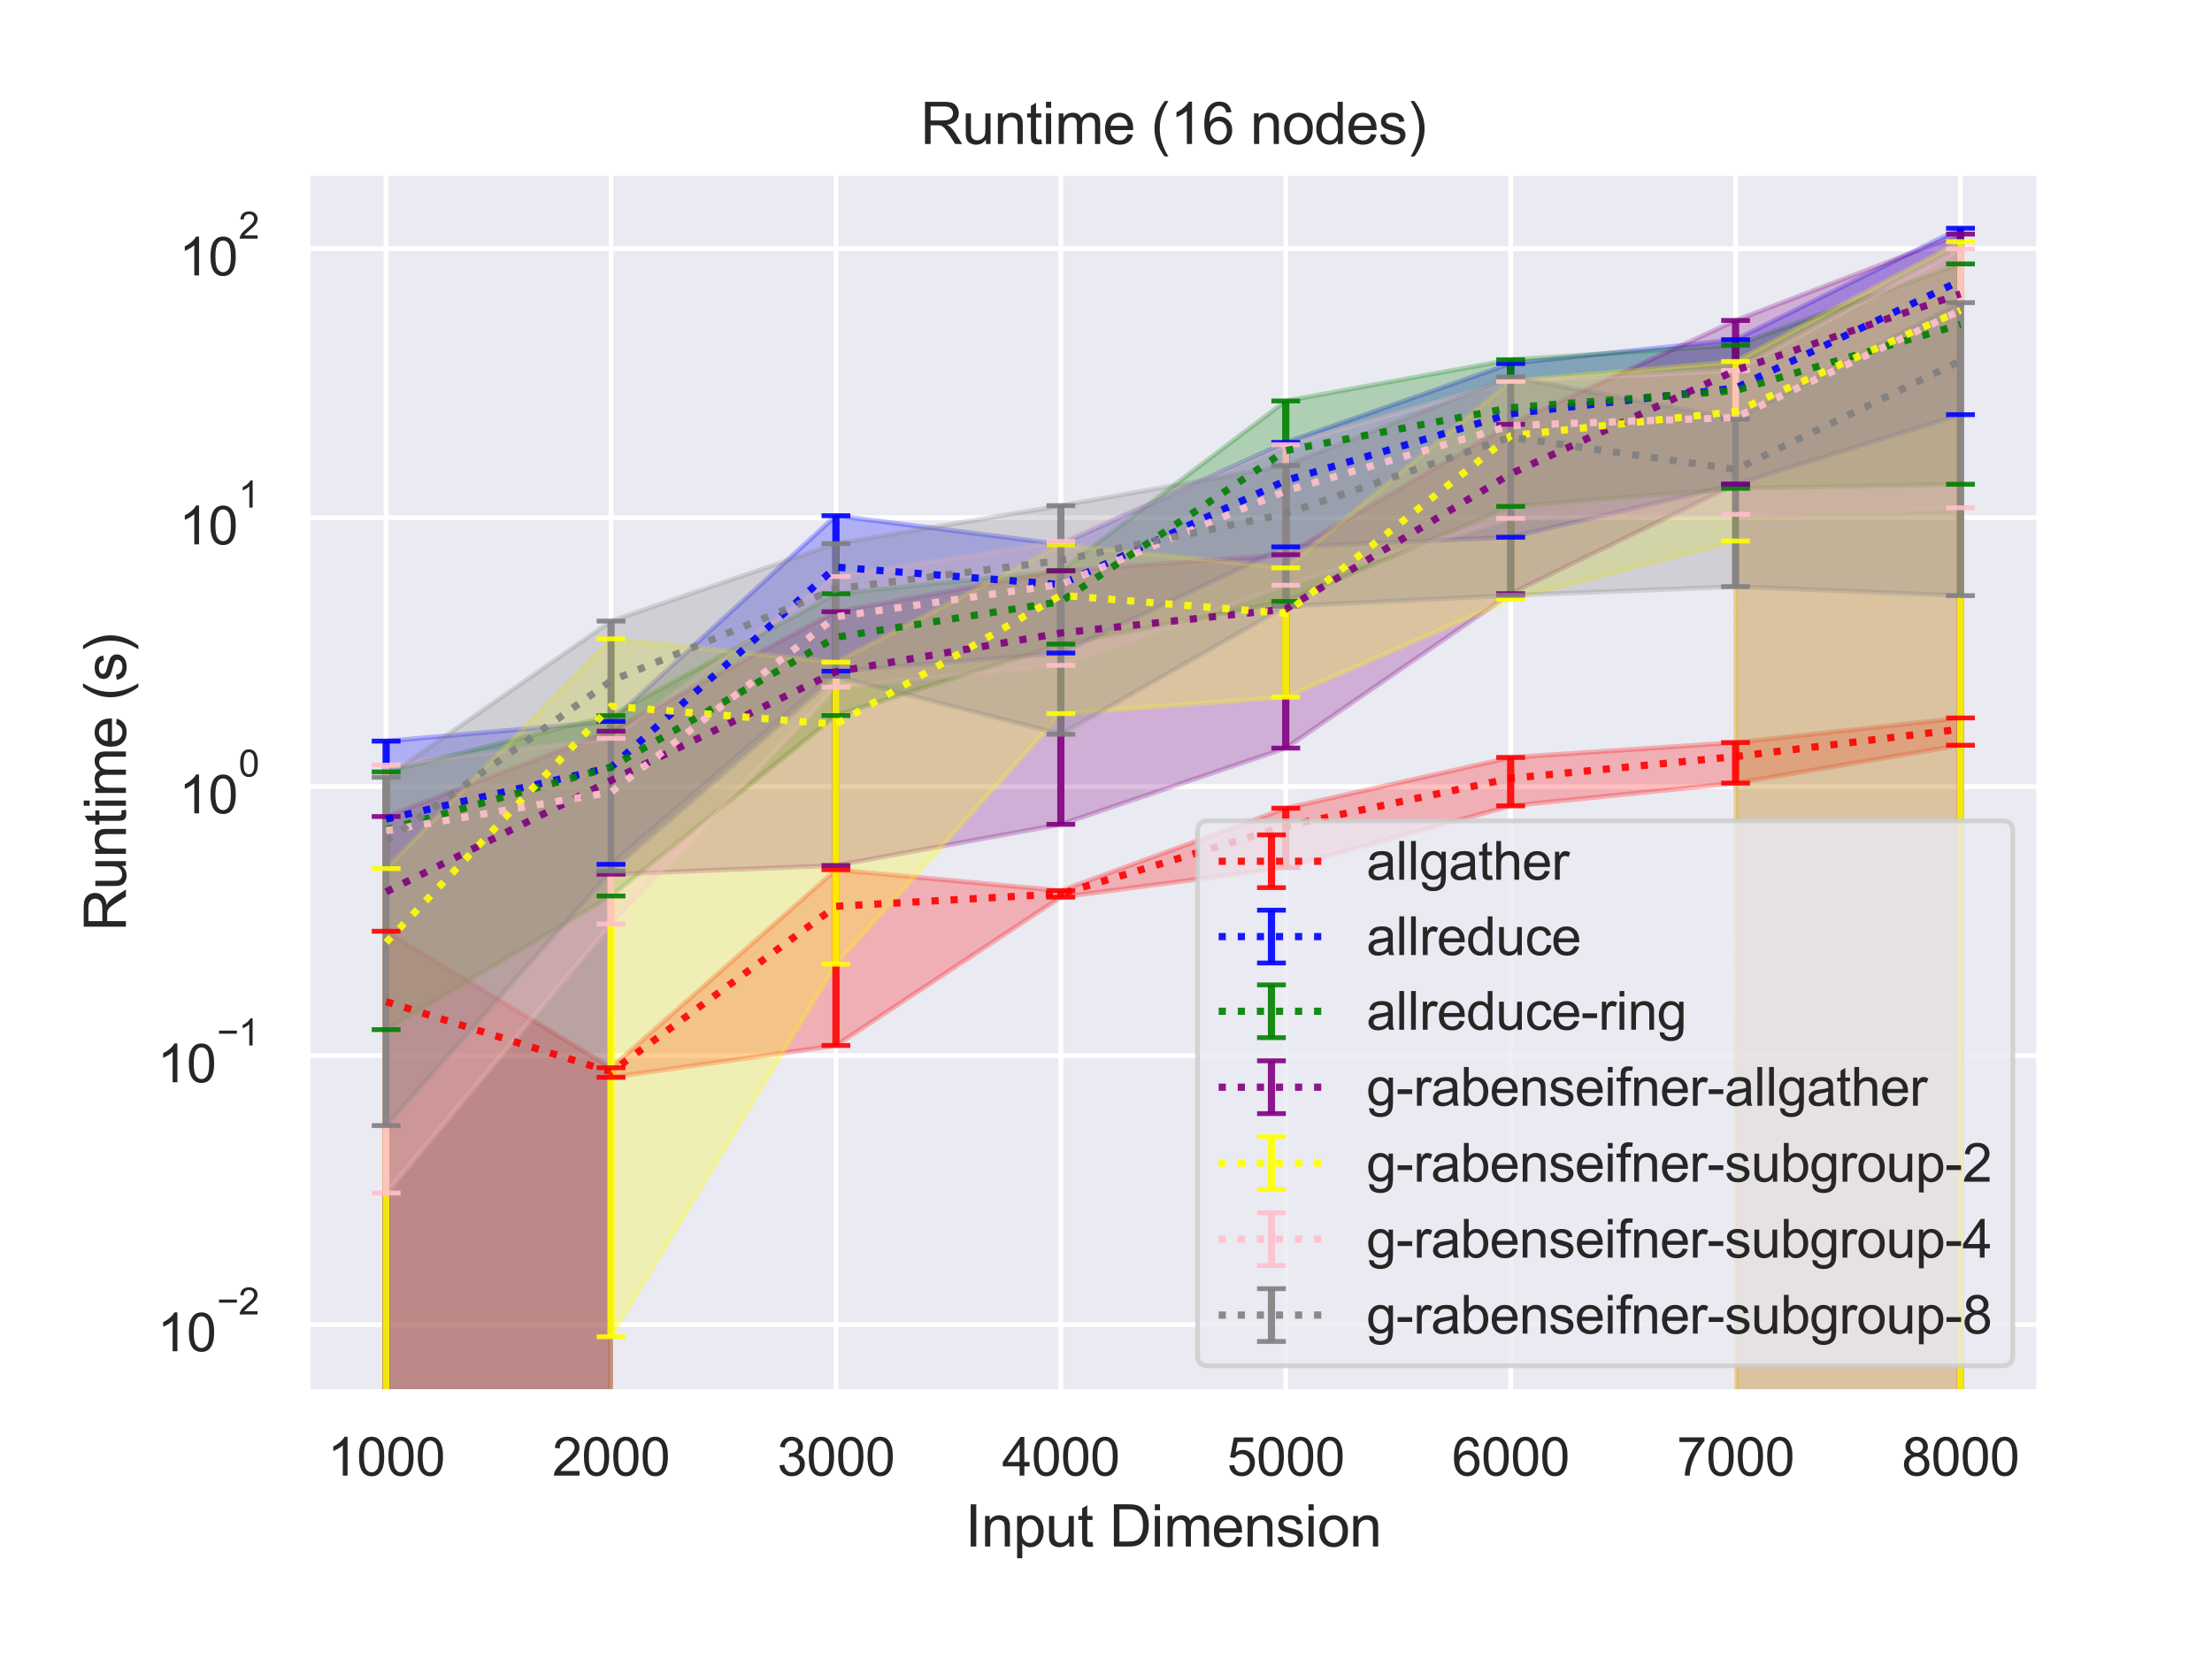 <?xml version="1.0" encoding="utf-8" standalone="no"?>
<!DOCTYPE svg PUBLIC "-//W3C//DTD SVG 1.1//EN"
  "http://www.w3.org/Graphics/SVG/1.1/DTD/svg11.dtd">
<svg height="345.6pt" version="1.1" viewBox="0 0 460.8 345.6" width="460.8pt" xmlns="http://www.w3.org/2000/svg" xmlns:xlink="http://www.w3.org/1999/xlink">
 <defs>
  <style type="text/css">*{stroke-linecap:butt;stroke-linejoin:round;}</style>
 </defs>
 <g id="figure_1">
  <g id="patch_1">
   <path d="M 0 345.6 
L 460.8 345.6 
L 460.8 0 
L 0 0 
z
" style="fill:#ffffff;"/>
  </g>
  <g id="axes_1">
   <g id="patch_2">
    <path d="M 64.04 290.02 
L 424.8 290.02 
L 424.8 36 
L 64.04 36 
z
" style="fill:#eaeaf2;"/>
   </g>
   <g id="matplotlib.axis_1">
    <g id="xtick_1">
     <g id="line2d_1">
      <path clip-path="url(#p084651a06f)" d="M 80.438 290.02 
L 80.438 36 
" style="fill:none;stroke:#ffffff;stroke-linecap:round;"/>
     </g>
     <g id="text_1">
      <!-- 1000 -->
      <g style="fill:#262626;" transform="translate(68.204 307.394)scale(0.11 -0.11)">
       <defs>
        <path d="M 2384 0 
L 1822 0 
L 1822 3584 
Q 1619 3391 1289 3197 
Q 959 3003 697 2906 
L 697 3450 
Q 1169 3672 1522 3987 
Q 1875 4303 2022 4600 
L 2384 4600 
L 2384 0 
z
" id="ArialMT-31" transform="scale(0.016)"/>
        <path d="M 266 2259 
Q 266 3072 433 3567 
Q 600 4063 929 4331 
Q 1259 4600 1759 4600 
Q 2128 4600 2406 4451 
Q 2684 4303 2865 4023 
Q 3047 3744 3150 3342 
Q 3253 2941 3253 2259 
Q 3253 1453 3087 958 
Q 2922 463 2592 192 
Q 2263 -78 1759 -78 
Q 1097 -78 719 397 
Q 266 969 266 2259 
z
M 844 2259 
Q 844 1131 1108 757 
Q 1372 384 1759 384 
Q 2147 384 2411 759 
Q 2675 1134 2675 2259 
Q 2675 3391 2411 3762 
Q 2147 4134 1753 4134 
Q 1366 4134 1134 3806 
Q 844 3388 844 2259 
z
" id="ArialMT-30" transform="scale(0.016)"/>
       </defs>
       <use xlink:href="#ArialMT-31"/>
       <use x="55.615" xlink:href="#ArialMT-30"/>
       <use x="111.23" xlink:href="#ArialMT-30"/>
       <use x="166.846" xlink:href="#ArialMT-30"/>
      </g>
     </g>
    </g>
    <g id="xtick_2">
     <g id="line2d_2">
      <path clip-path="url(#p084651a06f)" d="M 127.29 290.02 
L 127.29 36 
" style="fill:none;stroke:#ffffff;stroke-linecap:round;"/>
     </g>
     <g id="text_2">
      <!-- 2000 -->
      <g style="fill:#262626;" transform="translate(115.056 307.394)scale(0.11 -0.11)">
       <defs>
        <path d="M 3222 541 
L 3222 0 
L 194 0 
Q 188 203 259 391 
Q 375 700 629 1000 
Q 884 1300 1366 1694 
Q 2113 2306 2375 2664 
Q 2638 3022 2638 3341 
Q 2638 3675 2398 3904 
Q 2159 4134 1775 4134 
Q 1369 4134 1125 3890 
Q 881 3647 878 3216 
L 300 3275 
Q 359 3922 746 4261 
Q 1134 4600 1788 4600 
Q 2447 4600 2831 4234 
Q 3216 3869 3216 3328 
Q 3216 3053 3103 2787 
Q 2991 2522 2730 2228 
Q 2469 1934 1863 1422 
Q 1356 997 1212 845 
Q 1069 694 975 541 
L 3222 541 
z
" id="ArialMT-32" transform="scale(0.016)"/>
       </defs>
       <use xlink:href="#ArialMT-32"/>
       <use x="55.615" xlink:href="#ArialMT-30"/>
       <use x="111.23" xlink:href="#ArialMT-30"/>
       <use x="166.846" xlink:href="#ArialMT-30"/>
      </g>
     </g>
    </g>
    <g id="xtick_3">
     <g id="line2d_3">
      <path clip-path="url(#p084651a06f)" d="M 174.142 290.02 
L 174.142 36 
" style="fill:none;stroke:#ffffff;stroke-linecap:round;"/>
     </g>
     <g id="text_3">
      <!-- 3000 -->
      <g style="fill:#262626;" transform="translate(161.908 307.394)scale(0.11 -0.11)">
       <defs>
        <path d="M 269 1209 
L 831 1284 
Q 928 806 1161 595 
Q 1394 384 1728 384 
Q 2125 384 2398 659 
Q 2672 934 2672 1341 
Q 2672 1728 2419 1979 
Q 2166 2231 1775 2231 
Q 1616 2231 1378 2169 
L 1441 2663 
Q 1497 2656 1531 2656 
Q 1891 2656 2178 2843 
Q 2466 3031 2466 3422 
Q 2466 3731 2256 3934 
Q 2047 4138 1716 4138 
Q 1388 4138 1169 3931 
Q 950 3725 888 3313 
L 325 3413 
Q 428 3978 793 4289 
Q 1159 4600 1703 4600 
Q 2078 4600 2393 4439 
Q 2709 4278 2876 4000 
Q 3044 3722 3044 3409 
Q 3044 3113 2884 2869 
Q 2725 2625 2413 2481 
Q 2819 2388 3044 2092 
Q 3269 1797 3269 1353 
Q 3269 753 2831 336 
Q 2394 -81 1725 -81 
Q 1122 -81 723 278 
Q 325 638 269 1209 
z
" id="ArialMT-33" transform="scale(0.016)"/>
       </defs>
       <use xlink:href="#ArialMT-33"/>
       <use x="55.615" xlink:href="#ArialMT-30"/>
       <use x="111.23" xlink:href="#ArialMT-30"/>
       <use x="166.846" xlink:href="#ArialMT-30"/>
      </g>
     </g>
    </g>
    <g id="xtick_4">
     <g id="line2d_4">
      <path clip-path="url(#p084651a06f)" d="M 220.994 290.02 
L 220.994 36 
" style="fill:none;stroke:#ffffff;stroke-linecap:round;"/>
     </g>
     <g id="text_4">
      <!-- 4000 -->
      <g style="fill:#262626;" transform="translate(208.76 307.394)scale(0.11 -0.11)">
       <defs>
        <path d="M 2069 0 
L 2069 1097 
L 81 1097 
L 81 1613 
L 2172 4581 
L 2631 4581 
L 2631 1613 
L 3250 1613 
L 3250 1097 
L 2631 1097 
L 2631 0 
L 2069 0 
z
M 2069 1613 
L 2069 3678 
L 634 1613 
L 2069 1613 
z
" id="ArialMT-34" transform="scale(0.016)"/>
       </defs>
       <use xlink:href="#ArialMT-34"/>
       <use x="55.615" xlink:href="#ArialMT-30"/>
       <use x="111.23" xlink:href="#ArialMT-30"/>
       <use x="166.846" xlink:href="#ArialMT-30"/>
      </g>
     </g>
    </g>
    <g id="xtick_5">
     <g id="line2d_5">
      <path clip-path="url(#p084651a06f)" d="M 267.846 290.02 
L 267.846 36 
" style="fill:none;stroke:#ffffff;stroke-linecap:round;"/>
     </g>
     <g id="text_5">
      <!-- 5000 -->
      <g style="fill:#262626;" transform="translate(255.612 307.394)scale(0.11 -0.11)">
       <defs>
        <path d="M 266 1200 
L 856 1250 
Q 922 819 1161 601 
Q 1400 384 1738 384 
Q 2144 384 2425 690 
Q 2706 997 2706 1503 
Q 2706 1984 2436 2262 
Q 2166 2541 1728 2541 
Q 1456 2541 1237 2417 
Q 1019 2294 894 2097 
L 366 2166 
L 809 4519 
L 3088 4519 
L 3088 3981 
L 1259 3981 
L 1013 2750 
Q 1425 3038 1878 3038 
Q 2478 3038 2890 2622 
Q 3303 2206 3303 1553 
Q 3303 931 2941 478 
Q 2500 -78 1738 -78 
Q 1113 -78 717 272 
Q 322 622 266 1200 
z
" id="ArialMT-35" transform="scale(0.016)"/>
       </defs>
       <use xlink:href="#ArialMT-35"/>
       <use x="55.615" xlink:href="#ArialMT-30"/>
       <use x="111.23" xlink:href="#ArialMT-30"/>
       <use x="166.846" xlink:href="#ArialMT-30"/>
      </g>
     </g>
    </g>
    <g id="xtick_6">
     <g id="line2d_6">
      <path clip-path="url(#p084651a06f)" d="M 314.698 290.02 
L 314.698 36 
" style="fill:none;stroke:#ffffff;stroke-linecap:round;"/>
     </g>
     <g id="text_6">
      <!-- 6000 -->
      <g style="fill:#262626;" transform="translate(302.464 307.394)scale(0.11 -0.11)">
       <defs>
        <path d="M 3184 3459 
L 2625 3416 
Q 2550 3747 2413 3897 
Q 2184 4138 1850 4138 
Q 1581 4138 1378 3988 
Q 1113 3794 959 3422 
Q 806 3050 800 2363 
Q 1003 2672 1297 2822 
Q 1591 2972 1913 2972 
Q 2475 2972 2870 2558 
Q 3266 2144 3266 1488 
Q 3266 1056 3080 686 
Q 2894 316 2569 119 
Q 2244 -78 1831 -78 
Q 1128 -78 684 439 
Q 241 956 241 2144 
Q 241 3472 731 4075 
Q 1159 4600 1884 4600 
Q 2425 4600 2770 4297 
Q 3116 3994 3184 3459 
z
M 888 1484 
Q 888 1194 1011 928 
Q 1134 663 1356 523 
Q 1578 384 1822 384 
Q 2178 384 2434 671 
Q 2691 959 2691 1453 
Q 2691 1928 2437 2201 
Q 2184 2475 1800 2475 
Q 1419 2475 1153 2201 
Q 888 1928 888 1484 
z
" id="ArialMT-36" transform="scale(0.016)"/>
       </defs>
       <use xlink:href="#ArialMT-36"/>
       <use x="55.615" xlink:href="#ArialMT-30"/>
       <use x="111.23" xlink:href="#ArialMT-30"/>
       <use x="166.846" xlink:href="#ArialMT-30"/>
      </g>
     </g>
    </g>
    <g id="xtick_7">
     <g id="line2d_7">
      <path clip-path="url(#p084651a06f)" d="M 361.55 290.02 
L 361.55 36 
" style="fill:none;stroke:#ffffff;stroke-linecap:round;"/>
     </g>
     <g id="text_7">
      <!-- 7000 -->
      <g style="fill:#262626;" transform="translate(349.316 307.394)scale(0.11 -0.11)">
       <defs>
        <path d="M 303 3981 
L 303 4522 
L 3269 4522 
L 3269 4084 
Q 2831 3619 2401 2847 
Q 1972 2075 1738 1259 
Q 1569 684 1522 0 
L 944 0 
Q 953 541 1156 1306 
Q 1359 2072 1739 2783 
Q 2119 3494 2547 3981 
L 303 3981 
z
" id="ArialMT-37" transform="scale(0.016)"/>
       </defs>
       <use xlink:href="#ArialMT-37"/>
       <use x="55.615" xlink:href="#ArialMT-30"/>
       <use x="111.23" xlink:href="#ArialMT-30"/>
       <use x="166.846" xlink:href="#ArialMT-30"/>
      </g>
     </g>
    </g>
    <g id="xtick_8">
     <g id="line2d_8">
      <path clip-path="url(#p084651a06f)" d="M 408.402 290.02 
L 408.402 36 
" style="fill:none;stroke:#ffffff;stroke-linecap:round;"/>
     </g>
     <g id="text_8">
      <!-- 8000 -->
      <g style="fill:#262626;" transform="translate(396.168 307.394)scale(0.11 -0.11)">
       <defs>
        <path d="M 1131 2484 
Q 781 2613 612 2850 
Q 444 3088 444 3419 
Q 444 3919 803 4259 
Q 1163 4600 1759 4600 
Q 2359 4600 2725 4251 
Q 3091 3903 3091 3403 
Q 3091 3084 2923 2848 
Q 2756 2613 2416 2484 
Q 2838 2347 3058 2040 
Q 3278 1734 3278 1309 
Q 3278 722 2862 322 
Q 2447 -78 1769 -78 
Q 1091 -78 675 323 
Q 259 725 259 1325 
Q 259 1772 486 2073 
Q 713 2375 1131 2484 
z
M 1019 3438 
Q 1019 3113 1228 2906 
Q 1438 2700 1772 2700 
Q 2097 2700 2305 2904 
Q 2513 3109 2513 3406 
Q 2513 3716 2298 3927 
Q 2084 4138 1766 4138 
Q 1444 4138 1231 3931 
Q 1019 3725 1019 3438 
z
M 838 1322 
Q 838 1081 952 856 
Q 1066 631 1291 507 
Q 1516 384 1775 384 
Q 2178 384 2440 643 
Q 2703 903 2703 1303 
Q 2703 1709 2433 1975 
Q 2163 2241 1756 2241 
Q 1359 2241 1098 1978 
Q 838 1716 838 1322 
z
" id="ArialMT-38" transform="scale(0.016)"/>
       </defs>
       <use xlink:href="#ArialMT-38"/>
       <use x="55.615" xlink:href="#ArialMT-30"/>
       <use x="111.23" xlink:href="#ArialMT-30"/>
       <use x="166.846" xlink:href="#ArialMT-30"/>
      </g>
     </g>
    </g>
    <g id="text_9">
     <!-- Input Dimension -->
     <g style="fill:#262626;" transform="translate(201.066 322.169)scale(0.12 -0.12)">
      <defs>
       <path d="M 597 0 
L 597 4581 
L 1203 4581 
L 1203 0 
L 597 0 
z
" id="ArialMT-49" transform="scale(0.016)"/>
       <path d="M 422 0 
L 422 3319 
L 928 3319 
L 928 2847 
Q 1294 3394 1984 3394 
Q 2284 3394 2536 3286 
Q 2788 3178 2913 3003 
Q 3038 2828 3088 2588 
Q 3119 2431 3119 2041 
L 3119 0 
L 2556 0 
L 2556 2019 
Q 2556 2363 2490 2533 
Q 2425 2703 2258 2804 
Q 2091 2906 1866 2906 
Q 1506 2906 1245 2678 
Q 984 2450 984 1813 
L 984 0 
L 422 0 
z
" id="ArialMT-6e" transform="scale(0.016)"/>
       <path d="M 422 -1272 
L 422 3319 
L 934 3319 
L 934 2888 
Q 1116 3141 1344 3267 
Q 1572 3394 1897 3394 
Q 2322 3394 2647 3175 
Q 2972 2956 3137 2557 
Q 3303 2159 3303 1684 
Q 3303 1175 3120 767 
Q 2938 359 2589 142 
Q 2241 -75 1856 -75 
Q 1575 -75 1351 44 
Q 1128 163 984 344 
L 984 -1272 
L 422 -1272 
z
M 931 1641 
Q 931 1000 1190 694 
Q 1450 388 1819 388 
Q 2194 388 2461 705 
Q 2728 1022 2728 1688 
Q 2728 2322 2467 2637 
Q 2206 2953 1844 2953 
Q 1484 2953 1207 2617 
Q 931 2281 931 1641 
z
" id="ArialMT-70" transform="scale(0.016)"/>
       <path d="M 2597 0 
L 2597 488 
Q 2209 -75 1544 -75 
Q 1250 -75 995 37 
Q 741 150 617 320 
Q 494 491 444 738 
Q 409 903 409 1263 
L 409 3319 
L 972 3319 
L 972 1478 
Q 972 1038 1006 884 
Q 1059 663 1231 536 
Q 1403 409 1656 409 
Q 1909 409 2131 539 
Q 2353 669 2445 892 
Q 2538 1116 2538 1541 
L 2538 3319 
L 3100 3319 
L 3100 0 
L 2597 0 
z
" id="ArialMT-75" transform="scale(0.016)"/>
       <path d="M 1650 503 
L 1731 6 
Q 1494 -44 1306 -44 
Q 1000 -44 831 53 
Q 663 150 594 308 
Q 525 466 525 972 
L 525 2881 
L 113 2881 
L 113 3319 
L 525 3319 
L 525 4141 
L 1084 4478 
L 1084 3319 
L 1650 3319 
L 1650 2881 
L 1084 2881 
L 1084 941 
Q 1084 700 1114 631 
Q 1144 563 1211 522 
Q 1278 481 1403 481 
Q 1497 481 1650 503 
z
" id="ArialMT-74" transform="scale(0.016)"/>
       <path id="ArialMT-20" transform="scale(0.016)"/>
       <path d="M 494 0 
L 494 4581 
L 2072 4581 
Q 2606 4581 2888 4516 
Q 3281 4425 3559 4188 
Q 3922 3881 4101 3404 
Q 4281 2928 4281 2316 
Q 4281 1794 4159 1391 
Q 4038 988 3847 723 
Q 3656 459 3429 307 
Q 3203 156 2883 78 
Q 2563 0 2147 0 
L 494 0 
z
M 1100 541 
L 2078 541 
Q 2531 541 2789 625 
Q 3047 709 3200 863 
Q 3416 1078 3536 1442 
Q 3656 1806 3656 2325 
Q 3656 3044 3420 3430 
Q 3184 3816 2847 3947 
Q 2603 4041 2063 4041 
L 1100 4041 
L 1100 541 
z
" id="ArialMT-44" transform="scale(0.016)"/>
       <path d="M 425 3934 
L 425 4581 
L 988 4581 
L 988 3934 
L 425 3934 
z
M 425 0 
L 425 3319 
L 988 3319 
L 988 0 
L 425 0 
z
" id="ArialMT-69" transform="scale(0.016)"/>
       <path d="M 422 0 
L 422 3319 
L 925 3319 
L 925 2853 
Q 1081 3097 1340 3245 
Q 1600 3394 1931 3394 
Q 2300 3394 2536 3241 
Q 2772 3088 2869 2813 
Q 3263 3394 3894 3394 
Q 4388 3394 4653 3120 
Q 4919 2847 4919 2278 
L 4919 0 
L 4359 0 
L 4359 2091 
Q 4359 2428 4304 2576 
Q 4250 2725 4106 2815 
Q 3963 2906 3769 2906 
Q 3419 2906 3187 2673 
Q 2956 2441 2956 1928 
L 2956 0 
L 2394 0 
L 2394 2156 
Q 2394 2531 2256 2718 
Q 2119 2906 1806 2906 
Q 1569 2906 1367 2781 
Q 1166 2656 1075 2415 
Q 984 2175 984 1722 
L 984 0 
L 422 0 
z
" id="ArialMT-6d" transform="scale(0.016)"/>
       <path d="M 2694 1069 
L 3275 997 
Q 3138 488 2766 206 
Q 2394 -75 1816 -75 
Q 1088 -75 661 373 
Q 234 822 234 1631 
Q 234 2469 665 2931 
Q 1097 3394 1784 3394 
Q 2450 3394 2872 2941 
Q 3294 2488 3294 1666 
Q 3294 1616 3291 1516 
L 816 1516 
Q 847 969 1125 678 
Q 1403 388 1819 388 
Q 2128 388 2347 550 
Q 2566 713 2694 1069 
z
M 847 1978 
L 2700 1978 
Q 2663 2397 2488 2606 
Q 2219 2931 1791 2931 
Q 1403 2931 1139 2672 
Q 875 2413 847 1978 
z
" id="ArialMT-65" transform="scale(0.016)"/>
       <path d="M 197 991 
L 753 1078 
Q 800 744 1014 566 
Q 1228 388 1613 388 
Q 2000 388 2187 545 
Q 2375 703 2375 916 
Q 2375 1106 2209 1216 
Q 2094 1291 1634 1406 
Q 1016 1563 777 1677 
Q 538 1791 414 1992 
Q 291 2194 291 2438 
Q 291 2659 392 2848 
Q 494 3038 669 3163 
Q 800 3259 1026 3326 
Q 1253 3394 1513 3394 
Q 1903 3394 2198 3281 
Q 2494 3169 2634 2976 
Q 2775 2784 2828 2463 
L 2278 2388 
Q 2241 2644 2061 2787 
Q 1881 2931 1553 2931 
Q 1166 2931 1000 2803 
Q 834 2675 834 2503 
Q 834 2394 903 2306 
Q 972 2216 1119 2156 
Q 1203 2125 1616 2013 
Q 2213 1853 2448 1751 
Q 2684 1650 2818 1456 
Q 2953 1263 2953 975 
Q 2953 694 2789 445 
Q 2625 197 2315 61 
Q 2006 -75 1616 -75 
Q 969 -75 630 194 
Q 291 463 197 991 
z
" id="ArialMT-73" transform="scale(0.016)"/>
       <path d="M 213 1659 
Q 213 2581 725 3025 
Q 1153 3394 1769 3394 
Q 2453 3394 2887 2945 
Q 3322 2497 3322 1706 
Q 3322 1066 3130 698 
Q 2938 331 2570 128 
Q 2203 -75 1769 -75 
Q 1072 -75 642 372 
Q 213 819 213 1659 
z
M 791 1659 
Q 791 1022 1069 705 
Q 1347 388 1769 388 
Q 2188 388 2466 706 
Q 2744 1025 2744 1678 
Q 2744 2294 2464 2611 
Q 2184 2928 1769 2928 
Q 1347 2928 1069 2612 
Q 791 2297 791 1659 
z
" id="ArialMT-6f" transform="scale(0.016)"/>
      </defs>
      <use xlink:href="#ArialMT-49"/>
      <use x="27.783" xlink:href="#ArialMT-6e"/>
      <use x="83.398" xlink:href="#ArialMT-70"/>
      <use x="139.014" xlink:href="#ArialMT-75"/>
      <use x="194.629" xlink:href="#ArialMT-74"/>
      <use x="222.412" xlink:href="#ArialMT-20"/>
      <use x="250.195" xlink:href="#ArialMT-44"/>
      <use x="322.412" xlink:href="#ArialMT-69"/>
      <use x="344.629" xlink:href="#ArialMT-6d"/>
      <use x="427.93" xlink:href="#ArialMT-65"/>
      <use x="483.545" xlink:href="#ArialMT-6e"/>
      <use x="539.16" xlink:href="#ArialMT-73"/>
      <use x="589.16" xlink:href="#ArialMT-69"/>
      <use x="611.377" xlink:href="#ArialMT-6f"/>
      <use x="666.992" xlink:href="#ArialMT-6e"/>
     </g>
    </g>
   </g>
   <g id="matplotlib.axis_2">
    <g id="ytick_1">
     <g id="line2d_9">
      <path clip-path="url(#p084651a06f)" d="M 64.04 275.931 
L 424.8 275.931 
" style="fill:none;stroke:#ffffff;stroke-linecap:round;"/>
     </g>
     <g id="text_10">
      <!-- $\mathdefault{10^{-2}}$ -->
      <g style="fill:#262626;" transform="translate(32.76 281.603)scale(0.11 -0.11)">
       <defs>
        <path d="M 3381 1997 
L 356 1997 
L 356 2522 
L 3381 2522 
L 3381 1997 
z
" id="ArialMT-2212" transform="scale(0.016)"/>
       </defs>
       <use transform="translate(0 0.994)" xlink:href="#ArialMT-31"/>
       <use transform="translate(55.615 0.994)" xlink:href="#ArialMT-30"/>
       <use transform="translate(112.973 70.688)scale(0.7)" xlink:href="#ArialMT-2212"/>
       <use transform="translate(153.852 70.688)scale(0.7)" xlink:href="#ArialMT-32"/>
      </g>
     </g>
    </g>
    <g id="ytick_2">
     <g id="line2d_10">
      <path clip-path="url(#p084651a06f)" d="M 64.04 219.902 
L 424.8 219.902 
" style="fill:none;stroke:#ffffff;stroke-linecap:round;"/>
     </g>
     <g id="text_11">
      <!-- $\mathdefault{10^{-1}}$ -->
      <g style="fill:#262626;" transform="translate(32.76 225.574)scale(0.11 -0.11)">
       <use transform="translate(0 0.994)" xlink:href="#ArialMT-31"/>
       <use transform="translate(55.615 0.994)" xlink:href="#ArialMT-30"/>
       <use transform="translate(112.973 70.688)scale(0.7)" xlink:href="#ArialMT-2212"/>
       <use transform="translate(153.852 70.688)scale(0.7)" xlink:href="#ArialMT-31"/>
      </g>
     </g>
    </g>
    <g id="ytick_3">
     <g id="line2d_11">
      <path clip-path="url(#p084651a06f)" d="M 64.04 163.873 
L 424.8 163.873 
" style="fill:none;stroke:#ffffff;stroke-linecap:round;"/>
     </g>
     <g id="text_12">
      <!-- $\mathdefault{10^{0}}$ -->
      <g style="fill:#262626;" transform="translate(37.27 169.545)scale(0.11 -0.11)">
       <use transform="translate(0 0.994)" xlink:href="#ArialMT-31"/>
       <use transform="translate(55.615 0.994)" xlink:href="#ArialMT-30"/>
       <use transform="translate(112.973 70.688)scale(0.7)" xlink:href="#ArialMT-30"/>
      </g>
     </g>
    </g>
    <g id="ytick_4">
     <g id="line2d_12">
      <path clip-path="url(#p084651a06f)" d="M 64.04 107.844 
L 424.8 107.844 
" style="fill:none;stroke:#ffffff;stroke-linecap:round;"/>
     </g>
     <g id="text_13">
      <!-- $\mathdefault{10^{1}}$ -->
      <g style="fill:#262626;" transform="translate(37.27 113.516)scale(0.11 -0.11)">
       <use transform="translate(0 0.994)" xlink:href="#ArialMT-31"/>
       <use transform="translate(55.615 0.994)" xlink:href="#ArialMT-30"/>
       <use transform="translate(112.973 70.688)scale(0.7)" xlink:href="#ArialMT-31"/>
      </g>
     </g>
    </g>
    <g id="ytick_5">
     <g id="line2d_13">
      <path clip-path="url(#p084651a06f)" d="M 64.04 51.815 
L 424.8 51.815 
" style="fill:none;stroke:#ffffff;stroke-linecap:round;"/>
     </g>
     <g id="text_14">
      <!-- $\mathdefault{10^{2}}$ -->
      <g style="fill:#262626;" transform="translate(37.27 57.487)scale(0.11 -0.11)">
       <use transform="translate(0 0.994)" xlink:href="#ArialMT-31"/>
       <use transform="translate(55.615 0.994)" xlink:href="#ArialMT-30"/>
       <use transform="translate(112.973 70.688)scale(0.7)" xlink:href="#ArialMT-32"/>
      </g>
     </g>
    </g>
    <g id="ytick_6"/>
    <g id="ytick_7"/>
    <g id="ytick_8"/>
    <g id="ytick_9"/>
    <g id="ytick_10"/>
    <g id="ytick_11"/>
    <g id="ytick_12"/>
    <g id="ytick_13"/>
    <g id="ytick_14"/>
    <g id="ytick_15"/>
    <g id="ytick_16"/>
    <g id="ytick_17"/>
    <g id="ytick_18"/>
    <g id="ytick_19"/>
    <g id="ytick_20"/>
    <g id="ytick_21"/>
    <g id="ytick_22"/>
    <g id="ytick_23"/>
    <g id="ytick_24"/>
    <g id="ytick_25"/>
    <g id="ytick_26"/>
    <g id="ytick_27"/>
    <g id="ytick_28"/>
    <g id="ytick_29"/>
    <g id="ytick_30"/>
    <g id="ytick_31"/>
    <g id="ytick_32"/>
    <g id="ytick_33"/>
    <g id="ytick_34"/>
    <g id="ytick_35"/>
    <g id="ytick_36"/>
    <g id="ytick_37"/>
    <g id="ytick_38"/>
    <g id="ytick_39"/>
    <g id="ytick_40"/>
    <g id="ytick_41"/>
    <g id="text_15">
     <!-- Runtime (s) -->
     <g style="fill:#262626;" transform="translate(26.234 194.013)rotate(-90)scale(0.12 -0.12)">
      <defs>
       <path d="M 503 0 
L 503 4581 
L 2534 4581 
Q 3147 4581 3465 4457 
Q 3784 4334 3975 4021 
Q 4166 3709 4166 3331 
Q 4166 2844 3850 2509 
Q 3534 2175 2875 2084 
Q 3116 1969 3241 1856 
Q 3506 1613 3744 1247 
L 4541 0 
L 3778 0 
L 3172 953 
Q 2906 1366 2734 1584 
Q 2563 1803 2427 1890 
Q 2291 1978 2150 2013 
Q 2047 2034 1813 2034 
L 1109 2034 
L 1109 0 
L 503 0 
z
M 1109 2559 
L 2413 2559 
Q 2828 2559 3062 2645 
Q 3297 2731 3419 2920 
Q 3541 3109 3541 3331 
Q 3541 3656 3305 3865 
Q 3069 4075 2559 4075 
L 1109 4075 
L 1109 2559 
z
" id="ArialMT-52" transform="scale(0.016)"/>
       <path d="M 1497 -1347 
Q 1031 -759 709 28 
Q 388 816 388 1659 
Q 388 2403 628 3084 
Q 909 3875 1497 4659 
L 1900 4659 
Q 1522 4009 1400 3731 
Q 1209 3300 1100 2831 
Q 966 2247 966 1656 
Q 966 153 1900 -1347 
L 1497 -1347 
z
" id="ArialMT-28" transform="scale(0.016)"/>
       <path d="M 791 -1347 
L 388 -1347 
Q 1322 153 1322 1656 
Q 1322 2244 1188 2822 
Q 1081 3291 891 3722 
Q 769 4003 388 4659 
L 791 4659 
Q 1378 3875 1659 3084 
Q 1900 2403 1900 1659 
Q 1900 816 1576 28 
Q 1253 -759 791 -1347 
z
" id="ArialMT-29" transform="scale(0.016)"/>
      </defs>
      <use xlink:href="#ArialMT-52"/>
      <use x="72.217" xlink:href="#ArialMT-75"/>
      <use x="127.832" xlink:href="#ArialMT-6e"/>
      <use x="183.447" xlink:href="#ArialMT-74"/>
      <use x="211.23" xlink:href="#ArialMT-69"/>
      <use x="233.447" xlink:href="#ArialMT-6d"/>
      <use x="316.748" xlink:href="#ArialMT-65"/>
      <use x="372.363" xlink:href="#ArialMT-20"/>
      <use x="400.146" xlink:href="#ArialMT-28"/>
      <use x="433.447" xlink:href="#ArialMT-73"/>
      <use x="483.447" xlink:href="#ArialMT-29"/>
     </g>
    </g>
   </g>
   <g id="PolyCollection_1">
    <path clip-path="url(#p084651a06f)" d="M 80.438 193.995 
L 80.438 56192.969 
L 127.29 224.431 
L 174.142 217.794 
L 220.994 186.891 
L 267.846 180.736 
L 314.698 167.87 
L 361.55 163.136 
L 408.402 155.245 
L 408.402 149.564 
L 408.402 149.564 
L 361.55 154.686 
L 314.698 157.791 
L 267.846 168.364 
L 220.994 185.557 
L 174.142 181.172 
L 127.29 222.429 
L 80.438 193.995 
z
" style="fill:#ff0000;fill-opacity:0.25;stroke:#ff0000;stroke-opacity:0.25;"/>
   </g>
   <g id="PolyCollection_2">
    <path clip-path="url(#p084651a06f)" d="M 80.438 154.386 
L 80.438 56192.969 
L 127.29 180.066 
L 174.142 139.834 
L 220.994 136.034 
L 267.846 113.925 
L 314.698 111.911 
L 361.55 100.898 
L 408.402 86.382 
L 408.402 47.546 
L 408.402 47.546 
L 361.55 70.765 
L 314.698 75.736 
L 267.846 92.158 
L 220.994 113.398 
L 174.142 107.433 
L 127.29 150.27 
L 80.438 154.386 
z
" style="fill:#0000ff;fill-opacity:0.25;stroke:#0000ff;stroke-opacity:0.25;"/>
   </g>
   <g id="PolyCollection_3">
    <defs>
     <path d="M 80.438 -184.817 
L 80.438 -131.113 
L 127.29 -158.944 
L 174.142 -196.537 
L 220.994 -211.418 
L 267.846 -220.303 
L 314.698 -240.107 
L 361.55 -243.878 
L 408.402 -244.727 
L 408.402 -290.625 
L 408.402 -290.625 
L 361.55 -273.69 
L 314.698 -270.663 
L 267.846 -262.076 
L 220.994 -226.711 
L 174.142 -221.908 
L 127.29 -196.514 
L 80.438 -184.817 
z
" id="ma29d3dbc30" style="stroke:#008000;stroke-opacity:0.25;"/>
    </defs>
    <g clip-path="url(#p084651a06f)">
     <use style="fill:#008000;fill-opacity:0.25;stroke:#008000;stroke-opacity:0.25;" x="0" xlink:href="#ma29d3dbc30" y="345.6"/>
    </g>
   </g>
   <g id="PolyCollection_4">
    <path clip-path="url(#p084651a06f)" d="M 80.438 170.094 
L 80.438 56192.969 
L 127.29 182.117 
L 174.142 180.292 
L 220.994 171.723 
L 267.846 155.84 
L 314.698 123.663 
L 361.55 100.859 
L 408.402 56192.969 
L 408.402 48.771 
L 408.402 48.771 
L 361.55 66.762 
L 314.698 88.396 
L 267.846 115.566 
L 220.994 118.915 
L 174.142 127.434 
L 127.29 152.319 
L 80.438 170.094 
z
" style="fill:#800080;fill-opacity:0.25;stroke:#800080;stroke-opacity:0.25;"/>
   </g>
   <g id="PolyCollection_5">
    <path clip-path="url(#p084651a06f)" d="M 80.438 180.943 
L 80.438 56192.969 
L 127.29 278.474 
L 174.142 200.859 
L 220.994 148.661 
L 267.846 145.239 
L 314.698 124.852 
L 361.55 112.707 
L 408.402 56192.969 
L 408.402 50.333 
L 408.402 50.333 
L 361.55 75.295 
L 314.698 79.425 
L 267.846 118.301 
L 220.994 113.492 
L 174.142 137.944 
L 127.29 133.081 
L 80.438 180.943 
z
" style="fill:#ffff00;fill-opacity:0.25;stroke:#ffff00;stroke-opacity:0.25;"/>
   </g>
   <g id="PolyCollection_6">
    <defs>
     <path d="M 80.438 -186.214 
L 80.438 -97.077 
L 127.29 -153.116 
L 174.142 -202.478 
L 220.994 -206.999 
L 267.846 -223.687 
L 314.698 -237.61 
L 361.55 -238.45 
L 408.402 -239.817 
L 408.402 -293.726 
L 408.402 -293.726 
L 361.55 -268.408 
L 314.698 -266.239 
L 267.846 -252.962 
L 220.994 -232.805 
L 174.142 -225.504 
L 127.29 -191.782 
L 80.438 -186.214 
z
" id="m2f6d522268" style="stroke:#ffc0cb;stroke-opacity:0.25;"/>
    </defs>
    <g clip-path="url(#p084651a06f)">
     <use style="fill:#ffc0cb;fill-opacity:0.25;stroke:#ffc0cb;stroke-opacity:0.25;" x="0" xlink:href="#m2f6d522268" y="345.6"/>
    </g>
   </g>
   <g id="PolyCollection_7">
    <defs>
     <path d="M 80.438 -183.684 
L 80.438 -111.122 
L 127.29 -164.163 
L 174.142 -204.726 
L 220.994 -192.644 
L 267.846 -219.31 
L 314.698 -221.571 
L 361.55 -223.399 
L 408.402 -221.518 
L 408.402 -282.549 
L 408.402 -282.549 
L 361.55 -258.295 
L 314.698 -267.075 
L 267.846 -248.622 
L 220.994 -240.266 
L 174.142 -232.352 
L 127.29 -216.212 
L 80.438 -183.684 
z
" id="m351c16adde" style="stroke:#808080;stroke-opacity:0.25;"/>
    </defs>
    <g clip-path="url(#p084651a06f)">
     <use style="fill:#808080;fill-opacity:0.25;stroke:#808080;stroke-opacity:0.25;" x="0" xlink:href="#m351c16adde" y="345.6"/>
    </g>
   </g>
   <g id="LineCollection_1">
    <path clip-path="url(#p084651a06f)" d="M 80.438 346.6 
L 80.438 193.995 
" style="fill:none;stroke:#ff0000;stroke-opacity:0.9;stroke-width:1.5;"/>
    <path clip-path="url(#p084651a06f)" d="M 127.29 224.431 
L 127.29 222.429 
" style="fill:none;stroke:#ff0000;stroke-opacity:0.9;stroke-width:1.5;"/>
    <path clip-path="url(#p084651a06f)" d="M 174.142 217.794 
L 174.142 181.172 
" style="fill:none;stroke:#ff0000;stroke-opacity:0.9;stroke-width:1.5;"/>
    <path clip-path="url(#p084651a06f)" d="M 220.994 186.891 
L 220.994 185.557 
" style="fill:none;stroke:#ff0000;stroke-opacity:0.9;stroke-width:1.5;"/>
    <path clip-path="url(#p084651a06f)" d="M 267.846 180.736 
L 267.846 168.364 
" style="fill:none;stroke:#ff0000;stroke-opacity:0.9;stroke-width:1.5;"/>
    <path clip-path="url(#p084651a06f)" d="M 314.698 167.87 
L 314.698 157.791 
" style="fill:none;stroke:#ff0000;stroke-opacity:0.9;stroke-width:1.5;"/>
    <path clip-path="url(#p084651a06f)" d="M 361.55 163.136 
L 361.55 154.686 
" style="fill:none;stroke:#ff0000;stroke-opacity:0.9;stroke-width:1.5;"/>
    <path clip-path="url(#p084651a06f)" d="M 408.402 155.245 
L 408.402 149.564 
" style="fill:none;stroke:#ff0000;stroke-opacity:0.9;stroke-width:1.5;"/>
   </g>
   <g id="LineCollection_2">
    <path clip-path="url(#p084651a06f)" d="M 80.438 346.6 
L 80.438 154.386 
" style="fill:none;stroke:#0000ff;stroke-opacity:0.9;stroke-width:1.5;"/>
    <path clip-path="url(#p084651a06f)" d="M 127.29 180.066 
L 127.29 150.27 
" style="fill:none;stroke:#0000ff;stroke-opacity:0.9;stroke-width:1.5;"/>
    <path clip-path="url(#p084651a06f)" d="M 174.142 139.834 
L 174.142 107.433 
" style="fill:none;stroke:#0000ff;stroke-opacity:0.9;stroke-width:1.5;"/>
    <path clip-path="url(#p084651a06f)" d="M 220.994 136.034 
L 220.994 113.398 
" style="fill:none;stroke:#0000ff;stroke-opacity:0.9;stroke-width:1.5;"/>
    <path clip-path="url(#p084651a06f)" d="M 267.846 113.925 
L 267.846 92.158 
" style="fill:none;stroke:#0000ff;stroke-opacity:0.9;stroke-width:1.5;"/>
    <path clip-path="url(#p084651a06f)" d="M 314.698 111.911 
L 314.698 75.736 
" style="fill:none;stroke:#0000ff;stroke-opacity:0.9;stroke-width:1.5;"/>
    <path clip-path="url(#p084651a06f)" d="M 361.55 100.898 
L 361.55 70.765 
" style="fill:none;stroke:#0000ff;stroke-opacity:0.9;stroke-width:1.5;"/>
    <path clip-path="url(#p084651a06f)" d="M 408.402 86.382 
L 408.402 47.546 
" style="fill:none;stroke:#0000ff;stroke-opacity:0.9;stroke-width:1.5;"/>
   </g>
   <g id="LineCollection_3">
    <path clip-path="url(#p084651a06f)" d="M 80.438 214.487 
L 80.438 160.783 
" style="fill:none;stroke:#008000;stroke-opacity:0.9;stroke-width:1.5;"/>
    <path clip-path="url(#p084651a06f)" d="M 127.29 186.656 
L 127.29 149.086 
" style="fill:none;stroke:#008000;stroke-opacity:0.9;stroke-width:1.5;"/>
    <path clip-path="url(#p084651a06f)" d="M 174.142 149.063 
L 174.142 123.692 
" style="fill:none;stroke:#008000;stroke-opacity:0.9;stroke-width:1.5;"/>
    <path clip-path="url(#p084651a06f)" d="M 220.994 134.182 
L 220.994 118.889 
" style="fill:none;stroke:#008000;stroke-opacity:0.9;stroke-width:1.5;"/>
    <path clip-path="url(#p084651a06f)" d="M 267.846 125.297 
L 267.846 83.524 
" style="fill:none;stroke:#008000;stroke-opacity:0.9;stroke-width:1.5;"/>
    <path clip-path="url(#p084651a06f)" d="M 314.698 105.493 
L 314.698 74.937 
" style="fill:none;stroke:#008000;stroke-opacity:0.9;stroke-width:1.5;"/>
    <path clip-path="url(#p084651a06f)" d="M 361.55 101.722 
L 361.55 71.91 
" style="fill:none;stroke:#008000;stroke-opacity:0.9;stroke-width:1.5;"/>
    <path clip-path="url(#p084651a06f)" d="M 408.402 100.873 
L 408.402 54.975 
" style="fill:none;stroke:#008000;stroke-opacity:0.9;stroke-width:1.5;"/>
   </g>
   <g id="LineCollection_4">
    <path clip-path="url(#p084651a06f)" d="M 80.438 346.6 
L 80.438 170.094 
" style="fill:none;stroke:#800080;stroke-opacity:0.9;stroke-width:1.5;"/>
    <path clip-path="url(#p084651a06f)" d="M 127.29 182.117 
L 127.29 152.319 
" style="fill:none;stroke:#800080;stroke-opacity:0.9;stroke-width:1.5;"/>
    <path clip-path="url(#p084651a06f)" d="M 174.142 180.292 
L 174.142 127.434 
" style="fill:none;stroke:#800080;stroke-opacity:0.9;stroke-width:1.5;"/>
    <path clip-path="url(#p084651a06f)" d="M 220.994 171.723 
L 220.994 118.915 
" style="fill:none;stroke:#800080;stroke-opacity:0.9;stroke-width:1.5;"/>
    <path clip-path="url(#p084651a06f)" d="M 267.846 155.84 
L 267.846 115.566 
" style="fill:none;stroke:#800080;stroke-opacity:0.9;stroke-width:1.5;"/>
    <path clip-path="url(#p084651a06f)" d="M 314.698 123.663 
L 314.698 88.396 
" style="fill:none;stroke:#800080;stroke-opacity:0.9;stroke-width:1.5;"/>
    <path clip-path="url(#p084651a06f)" d="M 361.55 100.859 
L 361.55 66.762 
" style="fill:none;stroke:#800080;stroke-opacity:0.9;stroke-width:1.5;"/>
    <path clip-path="url(#p084651a06f)" d="M 408.402 346.6 
L 408.402 48.771 
" style="fill:none;stroke:#800080;stroke-opacity:0.9;stroke-width:1.5;"/>
   </g>
   <g id="LineCollection_5">
    <path clip-path="url(#p084651a06f)" d="M 80.438 346.6 
L 80.438 180.943 
" style="fill:none;stroke:#ffff00;stroke-opacity:0.9;stroke-width:1.5;"/>
    <path clip-path="url(#p084651a06f)" d="M 127.29 278.474 
L 127.29 133.081 
" style="fill:none;stroke:#ffff00;stroke-opacity:0.9;stroke-width:1.5;"/>
    <path clip-path="url(#p084651a06f)" d="M 174.142 200.859 
L 174.142 137.944 
" style="fill:none;stroke:#ffff00;stroke-opacity:0.9;stroke-width:1.5;"/>
    <path clip-path="url(#p084651a06f)" d="M 220.994 148.661 
L 220.994 113.492 
" style="fill:none;stroke:#ffff00;stroke-opacity:0.9;stroke-width:1.5;"/>
    <path clip-path="url(#p084651a06f)" d="M 267.846 145.239 
L 267.846 118.301 
" style="fill:none;stroke:#ffff00;stroke-opacity:0.9;stroke-width:1.5;"/>
    <path clip-path="url(#p084651a06f)" d="M 314.698 124.852 
L 314.698 79.425 
" style="fill:none;stroke:#ffff00;stroke-opacity:0.9;stroke-width:1.5;"/>
    <path clip-path="url(#p084651a06f)" d="M 361.55 112.707 
L 361.55 75.295 
" style="fill:none;stroke:#ffff00;stroke-opacity:0.9;stroke-width:1.5;"/>
    <path clip-path="url(#p084651a06f)" d="M 408.402 346.6 
L 408.402 50.333 
" style="fill:none;stroke:#ffff00;stroke-opacity:0.9;stroke-width:1.5;"/>
   </g>
   <g id="LineCollection_6">
    <path clip-path="url(#p084651a06f)" d="M 80.438 248.523 
L 80.438 159.386 
" style="fill:none;stroke:#ffc0cb;stroke-opacity:0.9;stroke-width:1.5;"/>
    <path clip-path="url(#p084651a06f)" d="M 127.29 192.484 
L 127.29 153.818 
" style="fill:none;stroke:#ffc0cb;stroke-opacity:0.9;stroke-width:1.5;"/>
    <path clip-path="url(#p084651a06f)" d="M 174.142 143.122 
L 174.142 120.096 
" style="fill:none;stroke:#ffc0cb;stroke-opacity:0.9;stroke-width:1.5;"/>
    <path clip-path="url(#p084651a06f)" d="M 220.994 138.601 
L 220.994 112.795 
" style="fill:none;stroke:#ffc0cb;stroke-opacity:0.9;stroke-width:1.5;"/>
    <path clip-path="url(#p084651a06f)" d="M 267.846 121.913 
L 267.846 92.638 
" style="fill:none;stroke:#ffc0cb;stroke-opacity:0.9;stroke-width:1.5;"/>
    <path clip-path="url(#p084651a06f)" d="M 314.698 107.99 
L 314.698 79.361 
" style="fill:none;stroke:#ffc0cb;stroke-opacity:0.9;stroke-width:1.5;"/>
    <path clip-path="url(#p084651a06f)" d="M 361.55 107.15 
L 361.55 77.192 
" style="fill:none;stroke:#ffc0cb;stroke-opacity:0.9;stroke-width:1.5;"/>
    <path clip-path="url(#p084651a06f)" d="M 408.402 105.783 
L 408.402 51.874 
" style="fill:none;stroke:#ffc0cb;stroke-opacity:0.9;stroke-width:1.5;"/>
   </g>
   <g id="LineCollection_7">
    <path clip-path="url(#p084651a06f)" d="M 80.438 234.478 
L 80.438 161.916 
" style="fill:none;stroke:#808080;stroke-opacity:0.9;stroke-width:1.5;"/>
    <path clip-path="url(#p084651a06f)" d="M 127.29 181.437 
L 127.29 129.388 
" style="fill:none;stroke:#808080;stroke-opacity:0.9;stroke-width:1.5;"/>
    <path clip-path="url(#p084651a06f)" d="M 174.142 140.874 
L 174.142 113.248 
" style="fill:none;stroke:#808080;stroke-opacity:0.9;stroke-width:1.5;"/>
    <path clip-path="url(#p084651a06f)" d="M 220.994 152.956 
L 220.994 105.334 
" style="fill:none;stroke:#808080;stroke-opacity:0.9;stroke-width:1.5;"/>
    <path clip-path="url(#p084651a06f)" d="M 267.846 126.29 
L 267.846 96.978 
" style="fill:none;stroke:#808080;stroke-opacity:0.9;stroke-width:1.5;"/>
    <path clip-path="url(#p084651a06f)" d="M 314.698 124.029 
L 314.698 78.525 
" style="fill:none;stroke:#808080;stroke-opacity:0.9;stroke-width:1.5;"/>
    <path clip-path="url(#p084651a06f)" d="M 361.55 122.201 
L 361.55 87.305 
" style="fill:none;stroke:#808080;stroke-opacity:0.9;stroke-width:1.5;"/>
    <path clip-path="url(#p084651a06f)" d="M 408.402 124.082 
L 408.402 63.051 
" style="fill:none;stroke:#808080;stroke-opacity:0.9;stroke-width:1.5;"/>
   </g>
   <g id="line2d_14">
    <defs>
     <path d="M 3 0 
L -3 -0 
" id="mc2f7c19381" style="stroke:#ff0000;stroke-opacity:0.9;"/>
    </defs>
    <g clip-path="url(#p084651a06f)">
     <use style="fill:#ff0000;fill-opacity:0.9;stroke:#ff0000;stroke-opacity:0.9;" x="106.647" xlink:href="#mc2f7c19381" y="24884.2"/>
     <use style="fill:#ff0000;fill-opacity:0.9;stroke:#ff0000;stroke-opacity:0.9;" x="127.29" xlink:href="#mc2f7c19381" y="224.431"/>
     <use style="fill:#ff0000;fill-opacity:0.9;stroke:#ff0000;stroke-opacity:0.9;" x="174.142" xlink:href="#mc2f7c19381" y="217.794"/>
     <use style="fill:#ff0000;fill-opacity:0.9;stroke:#ff0000;stroke-opacity:0.9;" x="220.994" xlink:href="#mc2f7c19381" y="186.891"/>
     <use style="fill:#ff0000;fill-opacity:0.9;stroke:#ff0000;stroke-opacity:0.9;" x="267.846" xlink:href="#mc2f7c19381" y="180.736"/>
     <use style="fill:#ff0000;fill-opacity:0.9;stroke:#ff0000;stroke-opacity:0.9;" x="314.698" xlink:href="#mc2f7c19381" y="167.87"/>
     <use style="fill:#ff0000;fill-opacity:0.9;stroke:#ff0000;stroke-opacity:0.9;" x="361.55" xlink:href="#mc2f7c19381" y="163.136"/>
     <use style="fill:#ff0000;fill-opacity:0.9;stroke:#ff0000;stroke-opacity:0.9;" x="408.402" xlink:href="#mc2f7c19381" y="155.245"/>
    </g>
   </g>
   <g id="line2d_15">
    <g clip-path="url(#p084651a06f)">
     <use style="fill:#ff0000;fill-opacity:0.9;stroke:#ff0000;stroke-opacity:0.9;" x="80.438" xlink:href="#mc2f7c19381" y="193.995"/>
     <use style="fill:#ff0000;fill-opacity:0.9;stroke:#ff0000;stroke-opacity:0.9;" x="127.29" xlink:href="#mc2f7c19381" y="222.429"/>
     <use style="fill:#ff0000;fill-opacity:0.9;stroke:#ff0000;stroke-opacity:0.9;" x="174.142" xlink:href="#mc2f7c19381" y="181.172"/>
     <use style="fill:#ff0000;fill-opacity:0.9;stroke:#ff0000;stroke-opacity:0.9;" x="220.994" xlink:href="#mc2f7c19381" y="185.557"/>
     <use style="fill:#ff0000;fill-opacity:0.9;stroke:#ff0000;stroke-opacity:0.9;" x="267.846" xlink:href="#mc2f7c19381" y="168.364"/>
     <use style="fill:#ff0000;fill-opacity:0.9;stroke:#ff0000;stroke-opacity:0.9;" x="314.698" xlink:href="#mc2f7c19381" y="157.791"/>
     <use style="fill:#ff0000;fill-opacity:0.9;stroke:#ff0000;stroke-opacity:0.9;" x="361.55" xlink:href="#mc2f7c19381" y="154.686"/>
     <use style="fill:#ff0000;fill-opacity:0.9;stroke:#ff0000;stroke-opacity:0.9;" x="408.402" xlink:href="#mc2f7c19381" y="149.564"/>
    </g>
   </g>
   <g id="line2d_16">
    <defs>
     <path d="M 3 0 
L -3 -0 
" id="mea6bdf1e26" style="stroke:#0000ff;stroke-opacity:0.9;"/>
    </defs>
    <g clip-path="url(#p084651a06f)">
     <use style="fill:#0000ff;fill-opacity:0.9;stroke:#0000ff;stroke-opacity:0.9;" x="106.626" xlink:href="#mea6bdf1e26" y="24884.2"/>
     <use style="fill:#0000ff;fill-opacity:0.9;stroke:#0000ff;stroke-opacity:0.9;" x="127.29" xlink:href="#mea6bdf1e26" y="180.066"/>
     <use style="fill:#0000ff;fill-opacity:0.9;stroke:#0000ff;stroke-opacity:0.9;" x="174.142" xlink:href="#mea6bdf1e26" y="139.834"/>
     <use style="fill:#0000ff;fill-opacity:0.9;stroke:#0000ff;stroke-opacity:0.9;" x="220.994" xlink:href="#mea6bdf1e26" y="136.034"/>
     <use style="fill:#0000ff;fill-opacity:0.9;stroke:#0000ff;stroke-opacity:0.9;" x="267.846" xlink:href="#mea6bdf1e26" y="113.925"/>
     <use style="fill:#0000ff;fill-opacity:0.9;stroke:#0000ff;stroke-opacity:0.9;" x="314.698" xlink:href="#mea6bdf1e26" y="111.911"/>
     <use style="fill:#0000ff;fill-opacity:0.9;stroke:#0000ff;stroke-opacity:0.9;" x="361.55" xlink:href="#mea6bdf1e26" y="100.898"/>
     <use style="fill:#0000ff;fill-opacity:0.9;stroke:#0000ff;stroke-opacity:0.9;" x="408.402" xlink:href="#mea6bdf1e26" y="86.382"/>
    </g>
   </g>
   <g id="line2d_17">
    <g clip-path="url(#p084651a06f)">
     <use style="fill:#0000ff;fill-opacity:0.9;stroke:#0000ff;stroke-opacity:0.9;" x="80.438" xlink:href="#mea6bdf1e26" y="154.386"/>
     <use style="fill:#0000ff;fill-opacity:0.9;stroke:#0000ff;stroke-opacity:0.9;" x="127.29" xlink:href="#mea6bdf1e26" y="150.27"/>
     <use style="fill:#0000ff;fill-opacity:0.9;stroke:#0000ff;stroke-opacity:0.9;" x="174.142" xlink:href="#mea6bdf1e26" y="107.433"/>
     <use style="fill:#0000ff;fill-opacity:0.9;stroke:#0000ff;stroke-opacity:0.9;" x="220.994" xlink:href="#mea6bdf1e26" y="113.398"/>
     <use style="fill:#0000ff;fill-opacity:0.9;stroke:#0000ff;stroke-opacity:0.9;" x="267.846" xlink:href="#mea6bdf1e26" y="92.158"/>
     <use style="fill:#0000ff;fill-opacity:0.9;stroke:#0000ff;stroke-opacity:0.9;" x="314.698" xlink:href="#mea6bdf1e26" y="75.736"/>
     <use style="fill:#0000ff;fill-opacity:0.9;stroke:#0000ff;stroke-opacity:0.9;" x="361.55" xlink:href="#mea6bdf1e26" y="70.765"/>
     <use style="fill:#0000ff;fill-opacity:0.9;stroke:#0000ff;stroke-opacity:0.9;" x="408.402" xlink:href="#mea6bdf1e26" y="47.546"/>
    </g>
   </g>
   <g id="line2d_18">
    <defs>
     <path d="M 3 0 
L -3 -0 
" id="m2b2cd1485a" style="stroke:#008000;stroke-opacity:0.9;"/>
    </defs>
    <g clip-path="url(#p084651a06f)">
     <use style="fill:#008000;fill-opacity:0.9;stroke:#008000;stroke-opacity:0.9;" x="80.438" xlink:href="#m2b2cd1485a" y="214.487"/>
     <use style="fill:#008000;fill-opacity:0.9;stroke:#008000;stroke-opacity:0.9;" x="127.29" xlink:href="#m2b2cd1485a" y="186.656"/>
     <use style="fill:#008000;fill-opacity:0.9;stroke:#008000;stroke-opacity:0.9;" x="174.142" xlink:href="#m2b2cd1485a" y="149.063"/>
     <use style="fill:#008000;fill-opacity:0.9;stroke:#008000;stroke-opacity:0.9;" x="220.994" xlink:href="#m2b2cd1485a" y="134.182"/>
     <use style="fill:#008000;fill-opacity:0.9;stroke:#008000;stroke-opacity:0.9;" x="267.846" xlink:href="#m2b2cd1485a" y="125.297"/>
     <use style="fill:#008000;fill-opacity:0.9;stroke:#008000;stroke-opacity:0.9;" x="314.698" xlink:href="#m2b2cd1485a" y="105.493"/>
     <use style="fill:#008000;fill-opacity:0.9;stroke:#008000;stroke-opacity:0.9;" x="361.55" xlink:href="#m2b2cd1485a" y="101.722"/>
     <use style="fill:#008000;fill-opacity:0.9;stroke:#008000;stroke-opacity:0.9;" x="408.402" xlink:href="#m2b2cd1485a" y="100.873"/>
    </g>
   </g>
   <g id="line2d_19">
    <g clip-path="url(#p084651a06f)">
     <use style="fill:#008000;fill-opacity:0.9;stroke:#008000;stroke-opacity:0.9;" x="80.438" xlink:href="#m2b2cd1485a" y="160.783"/>
     <use style="fill:#008000;fill-opacity:0.9;stroke:#008000;stroke-opacity:0.9;" x="127.29" xlink:href="#m2b2cd1485a" y="149.086"/>
     <use style="fill:#008000;fill-opacity:0.9;stroke:#008000;stroke-opacity:0.9;" x="174.142" xlink:href="#m2b2cd1485a" y="123.692"/>
     <use style="fill:#008000;fill-opacity:0.9;stroke:#008000;stroke-opacity:0.9;" x="220.994" xlink:href="#m2b2cd1485a" y="118.889"/>
     <use style="fill:#008000;fill-opacity:0.9;stroke:#008000;stroke-opacity:0.9;" x="267.846" xlink:href="#m2b2cd1485a" y="83.524"/>
     <use style="fill:#008000;fill-opacity:0.9;stroke:#008000;stroke-opacity:0.9;" x="314.698" xlink:href="#m2b2cd1485a" y="74.937"/>
     <use style="fill:#008000;fill-opacity:0.9;stroke:#008000;stroke-opacity:0.9;" x="361.55" xlink:href="#m2b2cd1485a" y="71.91"/>
     <use style="fill:#008000;fill-opacity:0.9;stroke:#008000;stroke-opacity:0.9;" x="408.402" xlink:href="#m2b2cd1485a" y="54.975"/>
    </g>
   </g>
   <g id="line2d_20">
    <defs>
     <path d="M 3 0 
L -3 -0 
" id="m941da746e5" style="stroke:#800080;stroke-opacity:0.9;"/>
    </defs>
    <g clip-path="url(#p084651a06f)">
     <use style="fill:#800080;fill-opacity:0.9;stroke:#800080;stroke-opacity:0.9;" x="106.627" xlink:href="#m941da746e5" y="24884.2"/>
     <use style="fill:#800080;fill-opacity:0.9;stroke:#800080;stroke-opacity:0.9;" x="127.29" xlink:href="#m941da746e5" y="182.117"/>
     <use style="fill:#800080;fill-opacity:0.9;stroke:#800080;stroke-opacity:0.9;" x="174.142" xlink:href="#m941da746e5" y="180.292"/>
     <use style="fill:#800080;fill-opacity:0.9;stroke:#800080;stroke-opacity:0.9;" x="220.994" xlink:href="#m941da746e5" y="171.723"/>
     <use style="fill:#800080;fill-opacity:0.9;stroke:#800080;stroke-opacity:0.9;" x="267.846" xlink:href="#m941da746e5" y="155.84"/>
     <use style="fill:#800080;fill-opacity:0.9;stroke:#800080;stroke-opacity:0.9;" x="314.698" xlink:href="#m941da746e5" y="123.663"/>
     <use style="fill:#800080;fill-opacity:0.9;stroke:#800080;stroke-opacity:0.9;" x="361.55" xlink:href="#m941da746e5" y="100.859"/>
     <use style="fill:#800080;fill-opacity:0.9;stroke:#800080;stroke-opacity:0.9;" x="382.251" xlink:href="#m941da746e5" y="24884.2"/>
    </g>
   </g>
   <g id="line2d_21">
    <g clip-path="url(#p084651a06f)">
     <use style="fill:#800080;fill-opacity:0.9;stroke:#800080;stroke-opacity:0.9;" x="80.438" xlink:href="#m941da746e5" y="170.094"/>
     <use style="fill:#800080;fill-opacity:0.9;stroke:#800080;stroke-opacity:0.9;" x="127.29" xlink:href="#m941da746e5" y="152.319"/>
     <use style="fill:#800080;fill-opacity:0.9;stroke:#800080;stroke-opacity:0.9;" x="174.142" xlink:href="#m941da746e5" y="127.434"/>
     <use style="fill:#800080;fill-opacity:0.9;stroke:#800080;stroke-opacity:0.9;" x="220.994" xlink:href="#m941da746e5" y="118.915"/>
     <use style="fill:#800080;fill-opacity:0.9;stroke:#800080;stroke-opacity:0.9;" x="267.846" xlink:href="#m941da746e5" y="115.566"/>
     <use style="fill:#800080;fill-opacity:0.9;stroke:#800080;stroke-opacity:0.9;" x="314.698" xlink:href="#m941da746e5" y="88.396"/>
     <use style="fill:#800080;fill-opacity:0.9;stroke:#800080;stroke-opacity:0.9;" x="361.55" xlink:href="#m941da746e5" y="66.762"/>
     <use style="fill:#800080;fill-opacity:0.9;stroke:#800080;stroke-opacity:0.9;" x="408.402" xlink:href="#m941da746e5" y="48.771"/>
    </g>
   </g>
   <g id="line2d_22">
    <defs>
     <path d="M 3 0 
L -3 -0 
" id="mdd6259f235" style="stroke:#ffff00;stroke-opacity:0.9;"/>
    </defs>
    <g clip-path="url(#p084651a06f)">
     <use style="fill:#ffff00;fill-opacity:0.9;stroke:#ffff00;stroke-opacity:0.9;" x="106.672" xlink:href="#mdd6259f235" y="24884.2"/>
     <use style="fill:#ffff00;fill-opacity:0.9;stroke:#ffff00;stroke-opacity:0.9;" x="127.29" xlink:href="#mdd6259f235" y="278.474"/>
     <use style="fill:#ffff00;fill-opacity:0.9;stroke:#ffff00;stroke-opacity:0.9;" x="174.142" xlink:href="#mdd6259f235" y="200.859"/>
     <use style="fill:#ffff00;fill-opacity:0.9;stroke:#ffff00;stroke-opacity:0.9;" x="220.994" xlink:href="#mdd6259f235" y="148.661"/>
     <use style="fill:#ffff00;fill-opacity:0.9;stroke:#ffff00;stroke-opacity:0.9;" x="267.846" xlink:href="#mdd6259f235" y="145.239"/>
     <use style="fill:#ffff00;fill-opacity:0.9;stroke:#ffff00;stroke-opacity:0.9;" x="314.698" xlink:href="#mdd6259f235" y="124.852"/>
     <use style="fill:#ffff00;fill-opacity:0.9;stroke:#ffff00;stroke-opacity:0.9;" x="361.55" xlink:href="#mdd6259f235" y="112.707"/>
     <use style="fill:#ffff00;fill-opacity:0.9;stroke:#ffff00;stroke-opacity:0.9;" x="382.245" xlink:href="#mdd6259f235" y="24884.2"/>
    </g>
   </g>
   <g id="line2d_23">
    <g clip-path="url(#p084651a06f)">
     <use style="fill:#ffff00;fill-opacity:0.9;stroke:#ffff00;stroke-opacity:0.9;" x="80.438" xlink:href="#mdd6259f235" y="180.943"/>
     <use style="fill:#ffff00;fill-opacity:0.9;stroke:#ffff00;stroke-opacity:0.9;" x="127.29" xlink:href="#mdd6259f235" y="133.081"/>
     <use style="fill:#ffff00;fill-opacity:0.9;stroke:#ffff00;stroke-opacity:0.9;" x="174.142" xlink:href="#mdd6259f235" y="137.944"/>
     <use style="fill:#ffff00;fill-opacity:0.9;stroke:#ffff00;stroke-opacity:0.9;" x="220.994" xlink:href="#mdd6259f235" y="113.492"/>
     <use style="fill:#ffff00;fill-opacity:0.9;stroke:#ffff00;stroke-opacity:0.9;" x="267.846" xlink:href="#mdd6259f235" y="118.301"/>
     <use style="fill:#ffff00;fill-opacity:0.9;stroke:#ffff00;stroke-opacity:0.9;" x="314.698" xlink:href="#mdd6259f235" y="79.425"/>
     <use style="fill:#ffff00;fill-opacity:0.9;stroke:#ffff00;stroke-opacity:0.9;" x="361.55" xlink:href="#mdd6259f235" y="75.295"/>
     <use style="fill:#ffff00;fill-opacity:0.9;stroke:#ffff00;stroke-opacity:0.9;" x="408.402" xlink:href="#mdd6259f235" y="50.333"/>
    </g>
   </g>
   <g id="line2d_24">
    <defs>
     <path d="M 3 0 
L -3 -0 
" id="m3e57860662" style="stroke:#ffc0cb;stroke-opacity:0.9;"/>
    </defs>
    <g clip-path="url(#p084651a06f)">
     <use style="fill:#ffc0cb;fill-opacity:0.9;stroke:#ffc0cb;stroke-opacity:0.9;" x="80.438" xlink:href="#m3e57860662" y="248.523"/>
     <use style="fill:#ffc0cb;fill-opacity:0.9;stroke:#ffc0cb;stroke-opacity:0.9;" x="127.29" xlink:href="#m3e57860662" y="192.484"/>
     <use style="fill:#ffc0cb;fill-opacity:0.9;stroke:#ffc0cb;stroke-opacity:0.9;" x="174.142" xlink:href="#m3e57860662" y="143.122"/>
     <use style="fill:#ffc0cb;fill-opacity:0.9;stroke:#ffc0cb;stroke-opacity:0.9;" x="220.994" xlink:href="#m3e57860662" y="138.601"/>
     <use style="fill:#ffc0cb;fill-opacity:0.9;stroke:#ffc0cb;stroke-opacity:0.9;" x="267.846" xlink:href="#m3e57860662" y="121.913"/>
     <use style="fill:#ffc0cb;fill-opacity:0.9;stroke:#ffc0cb;stroke-opacity:0.9;" x="314.698" xlink:href="#m3e57860662" y="107.99"/>
     <use style="fill:#ffc0cb;fill-opacity:0.9;stroke:#ffc0cb;stroke-opacity:0.9;" x="361.55" xlink:href="#m3e57860662" y="107.15"/>
     <use style="fill:#ffc0cb;fill-opacity:0.9;stroke:#ffc0cb;stroke-opacity:0.9;" x="408.402" xlink:href="#m3e57860662" y="105.783"/>
    </g>
   </g>
   <g id="line2d_25">
    <g clip-path="url(#p084651a06f)">
     <use style="fill:#ffc0cb;fill-opacity:0.9;stroke:#ffc0cb;stroke-opacity:0.9;" x="80.438" xlink:href="#m3e57860662" y="159.386"/>
     <use style="fill:#ffc0cb;fill-opacity:0.9;stroke:#ffc0cb;stroke-opacity:0.9;" x="127.29" xlink:href="#m3e57860662" y="153.818"/>
     <use style="fill:#ffc0cb;fill-opacity:0.9;stroke:#ffc0cb;stroke-opacity:0.9;" x="174.142" xlink:href="#m3e57860662" y="120.096"/>
     <use style="fill:#ffc0cb;fill-opacity:0.9;stroke:#ffc0cb;stroke-opacity:0.9;" x="220.994" xlink:href="#m3e57860662" y="112.795"/>
     <use style="fill:#ffc0cb;fill-opacity:0.9;stroke:#ffc0cb;stroke-opacity:0.9;" x="267.846" xlink:href="#m3e57860662" y="92.638"/>
     <use style="fill:#ffc0cb;fill-opacity:0.9;stroke:#ffc0cb;stroke-opacity:0.9;" x="314.698" xlink:href="#m3e57860662" y="79.361"/>
     <use style="fill:#ffc0cb;fill-opacity:0.9;stroke:#ffc0cb;stroke-opacity:0.9;" x="361.55" xlink:href="#m3e57860662" y="77.192"/>
     <use style="fill:#ffc0cb;fill-opacity:0.9;stroke:#ffc0cb;stroke-opacity:0.9;" x="408.402" xlink:href="#m3e57860662" y="51.874"/>
    </g>
   </g>
   <g id="line2d_26">
    <defs>
     <path d="M 3 0 
L -3 -0 
" id="m6f6997c366" style="stroke:#808080;stroke-opacity:0.9;"/>
    </defs>
    <g clip-path="url(#p084651a06f)">
     <use style="fill:#808080;fill-opacity:0.9;stroke:#808080;stroke-opacity:0.9;" x="80.438" xlink:href="#m6f6997c366" y="234.478"/>
     <use style="fill:#808080;fill-opacity:0.9;stroke:#808080;stroke-opacity:0.9;" x="127.29" xlink:href="#m6f6997c366" y="181.437"/>
     <use style="fill:#808080;fill-opacity:0.9;stroke:#808080;stroke-opacity:0.9;" x="174.142" xlink:href="#m6f6997c366" y="140.874"/>
     <use style="fill:#808080;fill-opacity:0.9;stroke:#808080;stroke-opacity:0.9;" x="220.994" xlink:href="#m6f6997c366" y="152.956"/>
     <use style="fill:#808080;fill-opacity:0.9;stroke:#808080;stroke-opacity:0.9;" x="267.846" xlink:href="#m6f6997c366" y="126.29"/>
     <use style="fill:#808080;fill-opacity:0.9;stroke:#808080;stroke-opacity:0.9;" x="314.698" xlink:href="#m6f6997c366" y="124.029"/>
     <use style="fill:#808080;fill-opacity:0.9;stroke:#808080;stroke-opacity:0.9;" x="361.55" xlink:href="#m6f6997c366" y="122.201"/>
     <use style="fill:#808080;fill-opacity:0.9;stroke:#808080;stroke-opacity:0.9;" x="408.402" xlink:href="#m6f6997c366" y="124.082"/>
    </g>
   </g>
   <g id="line2d_27">
    <g clip-path="url(#p084651a06f)">
     <use style="fill:#808080;fill-opacity:0.9;stroke:#808080;stroke-opacity:0.9;" x="80.438" xlink:href="#m6f6997c366" y="161.916"/>
     <use style="fill:#808080;fill-opacity:0.9;stroke:#808080;stroke-opacity:0.9;" x="127.29" xlink:href="#m6f6997c366" y="129.388"/>
     <use style="fill:#808080;fill-opacity:0.9;stroke:#808080;stroke-opacity:0.9;" x="174.142" xlink:href="#m6f6997c366" y="113.248"/>
     <use style="fill:#808080;fill-opacity:0.9;stroke:#808080;stroke-opacity:0.9;" x="220.994" xlink:href="#m6f6997c366" y="105.334"/>
     <use style="fill:#808080;fill-opacity:0.9;stroke:#808080;stroke-opacity:0.9;" x="267.846" xlink:href="#m6f6997c366" y="96.978"/>
     <use style="fill:#808080;fill-opacity:0.9;stroke:#808080;stroke-opacity:0.9;" x="314.698" xlink:href="#m6f6997c366" y="78.525"/>
     <use style="fill:#808080;fill-opacity:0.9;stroke:#808080;stroke-opacity:0.9;" x="361.55" xlink:href="#m6f6997c366" y="87.305"/>
     <use style="fill:#808080;fill-opacity:0.9;stroke:#808080;stroke-opacity:0.9;" x="408.402" xlink:href="#m6f6997c366" y="63.051"/>
    </g>
   </g>
   <g id="line2d_28">
    <path clip-path="url(#p084651a06f)" d="M 80.438 208.657 
L 127.29 223.304 
L 174.142 188.801 
L 220.994 186.212 
L 267.846 172.09 
L 314.698 162.135 
L 361.55 157.609 
L 408.402 151.896 
" style="fill:none;stroke:#ff0000;stroke-dasharray:1.5,2.475;stroke-dashoffset:0;stroke-opacity:0.9;stroke-width:1.5;"/>
   </g>
   <g id="line2d_29">
    <path clip-path="url(#p084651a06f)" d="M 80.438 170.634 
L 127.29 159.83 
L 174.142 118.131 
L 220.994 121.775 
L 267.846 100.097 
L 314.698 86.195 
L 361.55 80.836 
L 408.402 58.476 
" style="fill:none;stroke:#0000ff;stroke-dasharray:1.5,2.475;stroke-dashoffset:0;stroke-opacity:0.9;stroke-width:1.5;"/>
   </g>
   <g id="line2d_30">
    <path clip-path="url(#p084651a06f)" d="M 80.438 172.879 
L 127.29 159.794 
L 174.142 132.746 
L 220.994 125.326 
L 267.846 93.864 
L 314.698 84.941 
L 361.55 81.358 
L 408.402 67.594 
" style="fill:none;stroke:#008000;stroke-dasharray:1.5,2.475;stroke-dashoffset:0;stroke-opacity:0.9;stroke-width:1.5;"/>
   </g>
   <g id="line2d_31">
    <path clip-path="url(#p084651a06f)" d="M 80.438 185.783 
L 127.29 162.581 
L 174.142 139.942 
L 220.994 131.86 
L 267.846 126.874 
L 314.698 98.706 
L 361.55 77.16 
L 408.402 61.216 
" style="fill:none;stroke:#800080;stroke-dasharray:1.5,2.475;stroke-dashoffset:0;stroke-opacity:0.9;stroke-width:1.5;"/>
   </g>
   <g id="line2d_32">
    <path clip-path="url(#p084651a06f)" d="M 80.438 196.321 
L 127.29 147.108 
L 174.142 150.897 
L 220.994 124.003 
L 267.846 127.795 
L 314.698 90.771 
L 361.55 85.739 
L 408.402 64.66 
" style="fill:none;stroke:#ffff00;stroke-dasharray:1.5,2.475;stroke-dashoffset:0;stroke-opacity:0.9;stroke-width:1.5;"/>
   </g>
   <g id="line2d_33">
    <path clip-path="url(#p084651a06f)" d="M 80.438 173.041 
L 127.29 165.025 
L 174.142 128.479 
L 220.994 121.719 
L 267.846 102.258 
L 314.698 88.645 
L 361.55 86.984 
L 408.402 64.665 
" style="fill:none;stroke:#ffc0cb;stroke-dasharray:1.5,2.475;stroke-dashoffset:0;stroke-opacity:0.9;stroke-width:1.5;"/>
   </g>
   <g id="line2d_34">
    <path clip-path="url(#p084651a06f)" d="M 80.438 175.22 
L 127.29 141.822 
L 174.142 122.665 
L 220.994 116.745 
L 267.846 107.004 
L 314.698 91.056 
L 361.55 97.793 
L 408.402 75.188 
" style="fill:none;stroke:#808080;stroke-dasharray:1.5,2.475;stroke-dashoffset:0;stroke-opacity:0.9;stroke-width:1.5;"/>
   </g>
   <g id="patch_3">
    <path d="M 64.04 290.02 
L 64.04 36 
" style="fill:none;stroke:#ffffff;stroke-linecap:square;stroke-linejoin:miter;stroke-width:1.25;"/>
   </g>
   <g id="patch_4">
    <path d="M 424.8 290.02 
L 424.8 36 
" style="fill:none;stroke:#ffffff;stroke-linecap:square;stroke-linejoin:miter;stroke-width:1.25;"/>
   </g>
   <g id="patch_5">
    <path d="M 64.04 290.02 
L 424.8 290.02 
" style="fill:none;stroke:#ffffff;stroke-linecap:square;stroke-linejoin:miter;stroke-width:1.25;"/>
   </g>
   <g id="patch_6">
    <path d="M 64.04 36 
L 424.8 36 
" style="fill:none;stroke:#ffffff;stroke-linecap:square;stroke-linejoin:miter;stroke-width:1.25;"/>
   </g>
   <g id="text_16">
    <!-- Runtime (16 nodes) -->
    <g style="fill:#262626;" transform="translate(191.731 30)scale(0.12 -0.12)">
     <defs>
      <path d="M 2575 0 
L 2575 419 
Q 2259 -75 1647 -75 
Q 1250 -75 917 144 
Q 584 363 401 755 
Q 219 1147 219 1656 
Q 219 2153 384 2558 
Q 550 2963 881 3178 
Q 1213 3394 1622 3394 
Q 1922 3394 2156 3267 
Q 2391 3141 2538 2938 
L 2538 4581 
L 3097 4581 
L 3097 0 
L 2575 0 
z
M 797 1656 
Q 797 1019 1065 703 
Q 1334 388 1700 388 
Q 2069 388 2326 689 
Q 2584 991 2584 1609 
Q 2584 2291 2321 2609 
Q 2059 2928 1675 2928 
Q 1300 2928 1048 2622 
Q 797 2316 797 1656 
z
" id="ArialMT-64" transform="scale(0.016)"/>
     </defs>
     <use xlink:href="#ArialMT-52"/>
     <use x="72.217" xlink:href="#ArialMT-75"/>
     <use x="127.832" xlink:href="#ArialMT-6e"/>
     <use x="183.447" xlink:href="#ArialMT-74"/>
     <use x="211.23" xlink:href="#ArialMT-69"/>
     <use x="233.447" xlink:href="#ArialMT-6d"/>
     <use x="316.748" xlink:href="#ArialMT-65"/>
     <use x="372.363" xlink:href="#ArialMT-20"/>
     <use x="400.146" xlink:href="#ArialMT-28"/>
     <use x="433.447" xlink:href="#ArialMT-31"/>
     <use x="489.062" xlink:href="#ArialMT-36"/>
     <use x="544.678" xlink:href="#ArialMT-20"/>
     <use x="572.461" xlink:href="#ArialMT-6e"/>
     <use x="628.076" xlink:href="#ArialMT-6f"/>
     <use x="683.691" xlink:href="#ArialMT-64"/>
     <use x="739.307" xlink:href="#ArialMT-65"/>
     <use x="794.922" xlink:href="#ArialMT-73"/>
     <use x="844.922" xlink:href="#ArialMT-29"/>
    </g>
   </g>
   <g id="legend_1">
    <g id="patch_7">
     <path d="M 251.669 284.52 
L 417.1 284.52 
Q 419.3 284.52 419.3 282.32 
L 419.3 173.191 
Q 419.3 170.991 417.1 170.991 
L 251.669 170.991 
Q 249.469 170.991 249.469 173.191 
L 249.469 282.32 
Q 249.469 284.52 251.669 284.52 
z
" style="fill:#eaeaf2;opacity:0.8;stroke:#cccccc;stroke-linejoin:miter;"/>
    </g>
    <g id="LineCollection_8">
     <path d="M 264.869 184.915 
L 264.869 173.915 
" style="fill:none;stroke:#ff0000;stroke-opacity:0.9;stroke-width:1.5;"/>
    </g>
    <g id="line2d_35">
     <g>
      <use style="fill:#ff0000;fill-opacity:0.9;stroke:#ff0000;stroke-opacity:0.9;" x="264.869" xlink:href="#mc2f7c19381" y="184.915"/>
     </g>
    </g>
    <g id="line2d_36">
     <g>
      <use style="fill:#ff0000;fill-opacity:0.9;stroke:#ff0000;stroke-opacity:0.9;" x="264.869" xlink:href="#mc2f7c19381" y="173.915"/>
     </g>
    </g>
    <g id="line2d_37">
     <path d="M 253.869 179.415 
L 275.869 179.415 
" style="fill:none;stroke:#ff0000;stroke-dasharray:1.5,2.475;stroke-dashoffset:0;stroke-opacity:0.9;stroke-width:1.5;"/>
    </g>
    <g id="line2d_38"/>
    <g id="text_17">
     <!-- allgather -->
     <g style="fill:#262626;" transform="translate(284.669 183.265)scale(0.11 -0.11)">
      <defs>
       <path d="M 2588 409 
Q 2275 144 1986 34 
Q 1697 -75 1366 -75 
Q 819 -75 525 192 
Q 231 459 231 875 
Q 231 1119 342 1320 
Q 453 1522 633 1644 
Q 813 1766 1038 1828 
Q 1203 1872 1538 1913 
Q 2219 1994 2541 2106 
Q 2544 2222 2544 2253 
Q 2544 2597 2384 2738 
Q 2169 2928 1744 2928 
Q 1347 2928 1158 2789 
Q 969 2650 878 2297 
L 328 2372 
Q 403 2725 575 2942 
Q 747 3159 1072 3276 
Q 1397 3394 1825 3394 
Q 2250 3394 2515 3294 
Q 2781 3194 2906 3042 
Q 3031 2891 3081 2659 
Q 3109 2516 3109 2141 
L 3109 1391 
Q 3109 606 3145 398 
Q 3181 191 3288 0 
L 2700 0 
Q 2613 175 2588 409 
z
M 2541 1666 
Q 2234 1541 1622 1453 
Q 1275 1403 1131 1340 
Q 988 1278 909 1158 
Q 831 1038 831 891 
Q 831 666 1001 516 
Q 1172 366 1500 366 
Q 1825 366 2078 508 
Q 2331 650 2450 897 
Q 2541 1088 2541 1459 
L 2541 1666 
z
" id="ArialMT-61" transform="scale(0.016)"/>
       <path d="M 409 0 
L 409 4581 
L 972 4581 
L 972 0 
L 409 0 
z
" id="ArialMT-6c" transform="scale(0.016)"/>
       <path d="M 319 -275 
L 866 -356 
Q 900 -609 1056 -725 
Q 1266 -881 1628 -881 
Q 2019 -881 2231 -725 
Q 2444 -569 2519 -288 
Q 2563 -116 2559 434 
Q 2191 0 1641 0 
Q 956 0 581 494 
Q 206 988 206 1678 
Q 206 2153 378 2554 
Q 550 2956 876 3175 
Q 1203 3394 1644 3394 
Q 2231 3394 2613 2919 
L 2613 3319 
L 3131 3319 
L 3131 450 
Q 3131 -325 2973 -648 
Q 2816 -972 2473 -1159 
Q 2131 -1347 1631 -1347 
Q 1038 -1347 672 -1080 
Q 306 -813 319 -275 
z
M 784 1719 
Q 784 1066 1043 766 
Q 1303 466 1694 466 
Q 2081 466 2343 764 
Q 2606 1063 2606 1700 
Q 2606 2309 2336 2618 
Q 2066 2928 1684 2928 
Q 1309 2928 1046 2623 
Q 784 2319 784 1719 
z
" id="ArialMT-67" transform="scale(0.016)"/>
       <path d="M 422 0 
L 422 4581 
L 984 4581 
L 984 2938 
Q 1378 3394 1978 3394 
Q 2347 3394 2619 3248 
Q 2891 3103 3008 2847 
Q 3125 2591 3125 2103 
L 3125 0 
L 2563 0 
L 2563 2103 
Q 2563 2525 2380 2717 
Q 2197 2909 1863 2909 
Q 1613 2909 1392 2779 
Q 1172 2650 1078 2428 
Q 984 2206 984 1816 
L 984 0 
L 422 0 
z
" id="ArialMT-68" transform="scale(0.016)"/>
       <path d="M 416 0 
L 416 3319 
L 922 3319 
L 922 2816 
Q 1116 3169 1280 3281 
Q 1444 3394 1641 3394 
Q 1925 3394 2219 3213 
L 2025 2691 
Q 1819 2813 1613 2813 
Q 1428 2813 1281 2702 
Q 1134 2591 1072 2394 
Q 978 2094 978 1738 
L 978 0 
L 416 0 
z
" id="ArialMT-72" transform="scale(0.016)"/>
      </defs>
      <use xlink:href="#ArialMT-61"/>
      <use x="55.615" xlink:href="#ArialMT-6c"/>
      <use x="77.832" xlink:href="#ArialMT-6c"/>
      <use x="100.049" xlink:href="#ArialMT-67"/>
      <use x="155.664" xlink:href="#ArialMT-61"/>
      <use x="211.279" xlink:href="#ArialMT-74"/>
      <use x="239.062" xlink:href="#ArialMT-68"/>
      <use x="294.678" xlink:href="#ArialMT-65"/>
      <use x="350.293" xlink:href="#ArialMT-72"/>
     </g>
    </g>
    <g id="LineCollection_9">
     <path d="M 264.869 200.604 
L 264.869 189.604 
" style="fill:none;stroke:#0000ff;stroke-opacity:0.9;stroke-width:1.5;"/>
    </g>
    <g id="line2d_39">
     <g>
      <use style="fill:#0000ff;fill-opacity:0.9;stroke:#0000ff;stroke-opacity:0.9;" x="264.869" xlink:href="#mea6bdf1e26" y="200.604"/>
     </g>
    </g>
    <g id="line2d_40">
     <g>
      <use style="fill:#0000ff;fill-opacity:0.9;stroke:#0000ff;stroke-opacity:0.9;" x="264.869" xlink:href="#mea6bdf1e26" y="189.604"/>
     </g>
    </g>
    <g id="line2d_41">
     <path d="M 253.869 195.104 
L 275.869 195.104 
" style="fill:none;stroke:#0000ff;stroke-dasharray:1.5,2.475;stroke-dashoffset:0;stroke-opacity:0.9;stroke-width:1.5;"/>
    </g>
    <g id="line2d_42"/>
    <g id="text_18">
     <!-- allreduce -->
     <g style="fill:#262626;" transform="translate(284.669 198.954)scale(0.11 -0.11)">
      <defs>
       <path d="M 2588 1216 
L 3141 1144 
Q 3050 572 2676 248 
Q 2303 -75 1759 -75 
Q 1078 -75 664 370 
Q 250 816 250 1647 
Q 250 2184 428 2587 
Q 606 2991 970 3192 
Q 1334 3394 1763 3394 
Q 2303 3394 2647 3120 
Q 2991 2847 3088 2344 
L 2541 2259 
Q 2463 2594 2264 2762 
Q 2066 2931 1784 2931 
Q 1359 2931 1093 2626 
Q 828 2322 828 1663 
Q 828 994 1084 691 
Q 1341 388 1753 388 
Q 2084 388 2306 591 
Q 2528 794 2588 1216 
z
" id="ArialMT-63" transform="scale(0.016)"/>
      </defs>
      <use xlink:href="#ArialMT-61"/>
      <use x="55.615" xlink:href="#ArialMT-6c"/>
      <use x="77.832" xlink:href="#ArialMT-6c"/>
      <use x="100.049" xlink:href="#ArialMT-72"/>
      <use x="133.35" xlink:href="#ArialMT-65"/>
      <use x="188.965" xlink:href="#ArialMT-64"/>
      <use x="244.58" xlink:href="#ArialMT-75"/>
      <use x="300.195" xlink:href="#ArialMT-63"/>
      <use x="350.195" xlink:href="#ArialMT-65"/>
     </g>
    </g>
    <g id="LineCollection_10">
     <path d="M 264.869 216.164 
L 264.869 205.164 
" style="fill:none;stroke:#008000;stroke-opacity:0.9;stroke-width:1.5;"/>
    </g>
    <g id="line2d_43">
     <g>
      <use style="fill:#008000;fill-opacity:0.9;stroke:#008000;stroke-opacity:0.9;" x="264.869" xlink:href="#m2b2cd1485a" y="216.164"/>
     </g>
    </g>
    <g id="line2d_44">
     <g>
      <use style="fill:#008000;fill-opacity:0.9;stroke:#008000;stroke-opacity:0.9;" x="264.869" xlink:href="#m2b2cd1485a" y="205.164"/>
     </g>
    </g>
    <g id="line2d_45">
     <path d="M 253.869 210.664 
L 275.869 210.664 
" style="fill:none;stroke:#008000;stroke-dasharray:1.5,2.475;stroke-dashoffset:0;stroke-opacity:0.9;stroke-width:1.5;"/>
    </g>
    <g id="line2d_46"/>
    <g id="text_19">
     <!-- allreduce-ring -->
     <g style="fill:#262626;" transform="translate(284.669 214.514)scale(0.11 -0.11)">
      <defs>
       <path d="M 203 1375 
L 203 1941 
L 1931 1941 
L 1931 1375 
L 203 1375 
z
" id="ArialMT-2d" transform="scale(0.016)"/>
      </defs>
      <use xlink:href="#ArialMT-61"/>
      <use x="55.615" xlink:href="#ArialMT-6c"/>
      <use x="77.832" xlink:href="#ArialMT-6c"/>
      <use x="100.049" xlink:href="#ArialMT-72"/>
      <use x="133.35" xlink:href="#ArialMT-65"/>
      <use x="188.965" xlink:href="#ArialMT-64"/>
      <use x="244.58" xlink:href="#ArialMT-75"/>
      <use x="300.195" xlink:href="#ArialMT-63"/>
      <use x="350.195" xlink:href="#ArialMT-65"/>
      <use x="405.811" xlink:href="#ArialMT-2d"/>
      <use x="439.111" xlink:href="#ArialMT-72"/>
      <use x="472.412" xlink:href="#ArialMT-69"/>
      <use x="494.629" xlink:href="#ArialMT-6e"/>
      <use x="550.244" xlink:href="#ArialMT-67"/>
     </g>
    </g>
    <g id="LineCollection_11">
     <path d="M 264.869 231.986 
L 264.869 220.986 
" style="fill:none;stroke:#800080;stroke-opacity:0.9;stroke-width:1.5;"/>
    </g>
    <g id="line2d_47">
     <g>
      <use style="fill:#800080;fill-opacity:0.9;stroke:#800080;stroke-opacity:0.9;" x="264.869" xlink:href="#m941da746e5" y="231.986"/>
     </g>
    </g>
    <g id="line2d_48">
     <g>
      <use style="fill:#800080;fill-opacity:0.9;stroke:#800080;stroke-opacity:0.9;" x="264.869" xlink:href="#m941da746e5" y="220.986"/>
     </g>
    </g>
    <g id="line2d_49">
     <path d="M 253.869 226.486 
L 275.869 226.486 
" style="fill:none;stroke:#800080;stroke-dasharray:1.5,2.475;stroke-dashoffset:0;stroke-opacity:0.9;stroke-width:1.5;"/>
    </g>
    <g id="line2d_50"/>
    <g id="text_20">
     <!-- g-rabenseifner-allgather -->
     <g style="fill:#262626;" transform="translate(284.669 230.336)scale(0.11 -0.11)">
      <defs>
       <path d="M 941 0 
L 419 0 
L 419 4581 
L 981 4581 
L 981 2947 
Q 1338 3394 1891 3394 
Q 2197 3394 2470 3270 
Q 2744 3147 2920 2923 
Q 3097 2700 3197 2384 
Q 3297 2069 3297 1709 
Q 3297 856 2875 390 
Q 2453 -75 1863 -75 
Q 1275 -75 941 416 
L 941 0 
z
M 934 1684 
Q 934 1088 1097 822 
Q 1363 388 1816 388 
Q 2184 388 2453 708 
Q 2722 1028 2722 1663 
Q 2722 2313 2464 2622 
Q 2206 2931 1841 2931 
Q 1472 2931 1203 2611 
Q 934 2291 934 1684 
z
" id="ArialMT-62" transform="scale(0.016)"/>
       <path d="M 556 0 
L 556 2881 
L 59 2881 
L 59 3319 
L 556 3319 
L 556 3672 
Q 556 4006 616 4169 
Q 697 4388 901 4523 
Q 1106 4659 1475 4659 
Q 1713 4659 2000 4603 
L 1916 4113 
Q 1741 4144 1584 4144 
Q 1328 4144 1222 4034 
Q 1116 3925 1116 3625 
L 1116 3319 
L 1763 3319 
L 1763 2881 
L 1116 2881 
L 1116 0 
L 556 0 
z
" id="ArialMT-66" transform="scale(0.016)"/>
      </defs>
      <use xlink:href="#ArialMT-67"/>
      <use x="55.615" xlink:href="#ArialMT-2d"/>
      <use x="88.916" xlink:href="#ArialMT-72"/>
      <use x="122.217" xlink:href="#ArialMT-61"/>
      <use x="177.832" xlink:href="#ArialMT-62"/>
      <use x="233.447" xlink:href="#ArialMT-65"/>
      <use x="289.062" xlink:href="#ArialMT-6e"/>
      <use x="344.678" xlink:href="#ArialMT-73"/>
      <use x="394.678" xlink:href="#ArialMT-65"/>
      <use x="450.293" xlink:href="#ArialMT-69"/>
      <use x="472.51" xlink:href="#ArialMT-66"/>
      <use x="500.293" xlink:href="#ArialMT-6e"/>
      <use x="555.908" xlink:href="#ArialMT-65"/>
      <use x="611.523" xlink:href="#ArialMT-72"/>
      <use x="644.824" xlink:href="#ArialMT-2d"/>
      <use x="678.125" xlink:href="#ArialMT-61"/>
      <use x="733.74" xlink:href="#ArialMT-6c"/>
      <use x="755.957" xlink:href="#ArialMT-6c"/>
      <use x="778.174" xlink:href="#ArialMT-67"/>
      <use x="833.789" xlink:href="#ArialMT-61"/>
      <use x="889.404" xlink:href="#ArialMT-74"/>
      <use x="917.188" xlink:href="#ArialMT-68"/>
      <use x="972.803" xlink:href="#ArialMT-65"/>
      <use x="1028.418" xlink:href="#ArialMT-72"/>
     </g>
    </g>
    <g id="LineCollection_12">
     <path d="M 264.869 247.809 
L 264.869 236.809 
" style="fill:none;stroke:#ffff00;stroke-opacity:0.9;stroke-width:1.5;"/>
    </g>
    <g id="line2d_51">
     <g>
      <use style="fill:#ffff00;fill-opacity:0.9;stroke:#ffff00;stroke-opacity:0.9;" x="264.869" xlink:href="#mdd6259f235" y="247.809"/>
     </g>
    </g>
    <g id="line2d_52">
     <g>
      <use style="fill:#ffff00;fill-opacity:0.9;stroke:#ffff00;stroke-opacity:0.9;" x="264.869" xlink:href="#mdd6259f235" y="236.809"/>
     </g>
    </g>
    <g id="line2d_53">
     <path d="M 253.869 242.309 
L 275.869 242.309 
" style="fill:none;stroke:#ffff00;stroke-dasharray:1.5,2.475;stroke-dashoffset:0;stroke-opacity:0.9;stroke-width:1.5;"/>
    </g>
    <g id="line2d_54"/>
    <g id="text_21">
     <!-- g-rabenseifner-subgroup-2 -->
     <g style="fill:#262626;" transform="translate(284.669 246.159)scale(0.11 -0.11)">
      <use xlink:href="#ArialMT-67"/>
      <use x="55.615" xlink:href="#ArialMT-2d"/>
      <use x="88.916" xlink:href="#ArialMT-72"/>
      <use x="122.217" xlink:href="#ArialMT-61"/>
      <use x="177.832" xlink:href="#ArialMT-62"/>
      <use x="233.447" xlink:href="#ArialMT-65"/>
      <use x="289.062" xlink:href="#ArialMT-6e"/>
      <use x="344.678" xlink:href="#ArialMT-73"/>
      <use x="394.678" xlink:href="#ArialMT-65"/>
      <use x="450.293" xlink:href="#ArialMT-69"/>
      <use x="472.51" xlink:href="#ArialMT-66"/>
      <use x="500.293" xlink:href="#ArialMT-6e"/>
      <use x="555.908" xlink:href="#ArialMT-65"/>
      <use x="611.523" xlink:href="#ArialMT-72"/>
      <use x="644.824" xlink:href="#ArialMT-2d"/>
      <use x="678.125" xlink:href="#ArialMT-73"/>
      <use x="728.125" xlink:href="#ArialMT-75"/>
      <use x="783.74" xlink:href="#ArialMT-62"/>
      <use x="839.355" xlink:href="#ArialMT-67"/>
      <use x="894.971" xlink:href="#ArialMT-72"/>
      <use x="928.271" xlink:href="#ArialMT-6f"/>
      <use x="983.887" xlink:href="#ArialMT-75"/>
      <use x="1039.502" xlink:href="#ArialMT-70"/>
      <use x="1095.117" xlink:href="#ArialMT-2d"/>
      <use x="1128.418" xlink:href="#ArialMT-32"/>
     </g>
    </g>
    <g id="LineCollection_13">
     <path d="M 264.869 263.632 
L 264.869 252.632 
" style="fill:none;stroke:#ffc0cb;stroke-opacity:0.9;stroke-width:1.5;"/>
    </g>
    <g id="line2d_55">
     <g>
      <use style="fill:#ffc0cb;fill-opacity:0.9;stroke:#ffc0cb;stroke-opacity:0.9;" x="264.869" xlink:href="#m3e57860662" y="263.632"/>
     </g>
    </g>
    <g id="line2d_56">
     <g>
      <use style="fill:#ffc0cb;fill-opacity:0.9;stroke:#ffc0cb;stroke-opacity:0.9;" x="264.869" xlink:href="#m3e57860662" y="252.632"/>
     </g>
    </g>
    <g id="line2d_57">
     <path d="M 253.869 258.132 
L 275.869 258.132 
" style="fill:none;stroke:#ffc0cb;stroke-dasharray:1.5,2.475;stroke-dashoffset:0;stroke-opacity:0.9;stroke-width:1.5;"/>
    </g>
    <g id="line2d_58"/>
    <g id="text_22">
     <!-- g-rabenseifner-subgroup-4 -->
     <g style="fill:#262626;" transform="translate(284.669 261.982)scale(0.11 -0.11)">
      <use xlink:href="#ArialMT-67"/>
      <use x="55.615" xlink:href="#ArialMT-2d"/>
      <use x="88.916" xlink:href="#ArialMT-72"/>
      <use x="122.217" xlink:href="#ArialMT-61"/>
      <use x="177.832" xlink:href="#ArialMT-62"/>
      <use x="233.447" xlink:href="#ArialMT-65"/>
      <use x="289.062" xlink:href="#ArialMT-6e"/>
      <use x="344.678" xlink:href="#ArialMT-73"/>
      <use x="394.678" xlink:href="#ArialMT-65"/>
      <use x="450.293" xlink:href="#ArialMT-69"/>
      <use x="472.51" xlink:href="#ArialMT-66"/>
      <use x="500.293" xlink:href="#ArialMT-6e"/>
      <use x="555.908" xlink:href="#ArialMT-65"/>
      <use x="611.523" xlink:href="#ArialMT-72"/>
      <use x="644.824" xlink:href="#ArialMT-2d"/>
      <use x="678.125" xlink:href="#ArialMT-73"/>
      <use x="728.125" xlink:href="#ArialMT-75"/>
      <use x="783.74" xlink:href="#ArialMT-62"/>
      <use x="839.355" xlink:href="#ArialMT-67"/>
      <use x="894.971" xlink:href="#ArialMT-72"/>
      <use x="928.271" xlink:href="#ArialMT-6f"/>
      <use x="983.887" xlink:href="#ArialMT-75"/>
      <use x="1039.502" xlink:href="#ArialMT-70"/>
      <use x="1095.117" xlink:href="#ArialMT-2d"/>
      <use x="1128.418" xlink:href="#ArialMT-34"/>
     </g>
    </g>
    <g id="LineCollection_14">
     <path d="M 264.869 279.455 
L 264.869 268.455 
" style="fill:none;stroke:#808080;stroke-opacity:0.9;stroke-width:1.5;"/>
    </g>
    <g id="line2d_59">
     <g>
      <use style="fill:#808080;fill-opacity:0.9;stroke:#808080;stroke-opacity:0.9;" x="264.869" xlink:href="#m6f6997c366" y="279.455"/>
     </g>
    </g>
    <g id="line2d_60">
     <g>
      <use style="fill:#808080;fill-opacity:0.9;stroke:#808080;stroke-opacity:0.9;" x="264.869" xlink:href="#m6f6997c366" y="268.455"/>
     </g>
    </g>
    <g id="line2d_61">
     <path d="M 253.869 273.955 
L 275.869 273.955 
" style="fill:none;stroke:#808080;stroke-dasharray:1.5,2.475;stroke-dashoffset:0;stroke-opacity:0.9;stroke-width:1.5;"/>
    </g>
    <g id="line2d_62"/>
    <g id="text_23">
     <!-- g-rabenseifner-subgroup-8 -->
     <g style="fill:#262626;" transform="translate(284.669 277.805)scale(0.11 -0.11)">
      <use xlink:href="#ArialMT-67"/>
      <use x="55.615" xlink:href="#ArialMT-2d"/>
      <use x="88.916" xlink:href="#ArialMT-72"/>
      <use x="122.217" xlink:href="#ArialMT-61"/>
      <use x="177.832" xlink:href="#ArialMT-62"/>
      <use x="233.447" xlink:href="#ArialMT-65"/>
      <use x="289.062" xlink:href="#ArialMT-6e"/>
      <use x="344.678" xlink:href="#ArialMT-73"/>
      <use x="394.678" xlink:href="#ArialMT-65"/>
      <use x="450.293" xlink:href="#ArialMT-69"/>
      <use x="472.51" xlink:href="#ArialMT-66"/>
      <use x="500.293" xlink:href="#ArialMT-6e"/>
      <use x="555.908" xlink:href="#ArialMT-65"/>
      <use x="611.523" xlink:href="#ArialMT-72"/>
      <use x="644.824" xlink:href="#ArialMT-2d"/>
      <use x="678.125" xlink:href="#ArialMT-73"/>
      <use x="728.125" xlink:href="#ArialMT-75"/>
      <use x="783.74" xlink:href="#ArialMT-62"/>
      <use x="839.355" xlink:href="#ArialMT-67"/>
      <use x="894.971" xlink:href="#ArialMT-72"/>
      <use x="928.271" xlink:href="#ArialMT-6f"/>
      <use x="983.887" xlink:href="#ArialMT-75"/>
      <use x="1039.502" xlink:href="#ArialMT-70"/>
      <use x="1095.117" xlink:href="#ArialMT-2d"/>
      <use x="1128.418" xlink:href="#ArialMT-38"/>
     </g>
    </g>
   </g>
  </g>
 </g>
 <defs>
  <clipPath id="p084651a06f">
   <rect height="254.02" width="360.76" x="64.04" y="36"/>
  </clipPath>
 </defs>
</svg>
